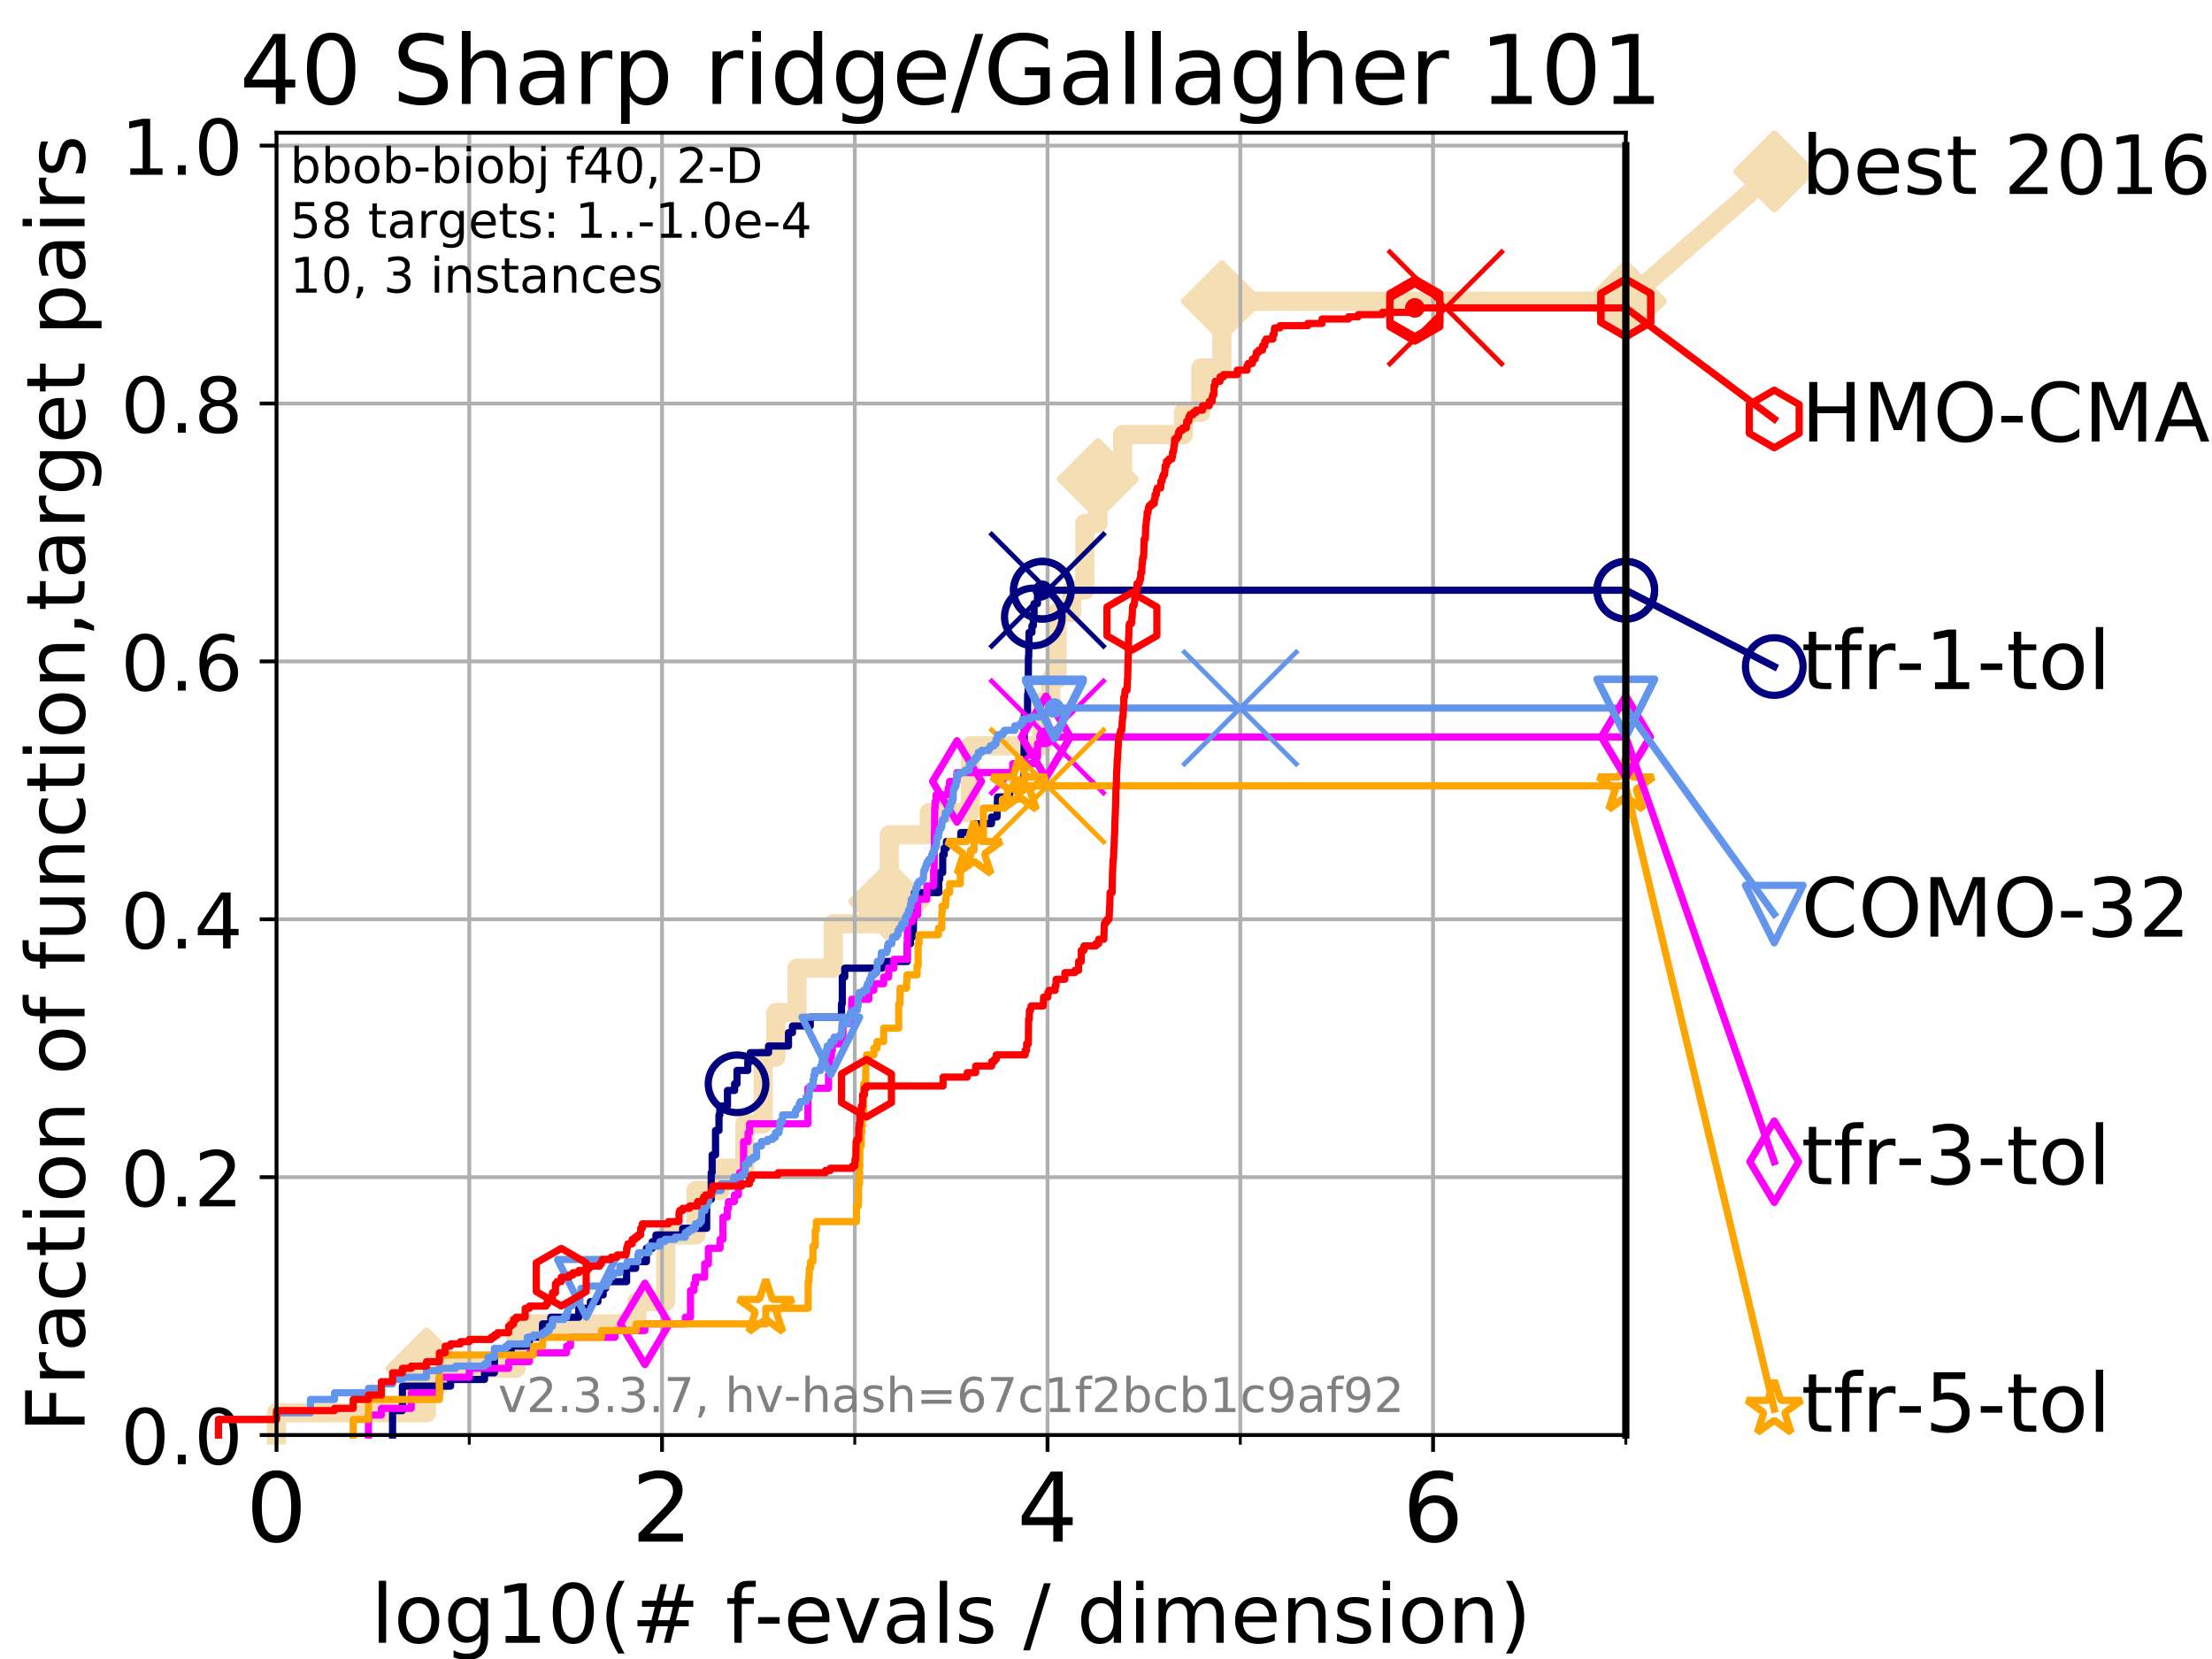 <?xml version="1.0" encoding="utf-8" standalone="no"?>
<!DOCTYPE svg PUBLIC "-//W3C//DTD SVG 1.1//EN"
  "http://www.w3.org/Graphics/SVG/1.1/DTD/svg11.dtd">
<!-- Created with matplotlib (https://matplotlib.org/) -->
<svg height="345.6pt" version="1.1" viewBox="0 0 460.8 345.6" width="460.8pt" xmlns="http://www.w3.org/2000/svg" xmlns:xlink="http://www.w3.org/1999/xlink">
 <defs>
  <style type="text/css">
*{stroke-linecap:butt;stroke-linejoin:round;}
  </style>
 </defs>
 <g id="figure_1">
  <g id="patch_1">
   <path d="M 0 345.6 
L 460.8 345.6 
L 460.8 0 
L 0 0 
z
" style="fill:#ffffff;"/>
  </g>
  <g id="axes_1">
   <g id="patch_2">
    <path d="M 57.6 298.944 
L 338.688 298.944 
L 338.688 27.648 
L 57.6 27.648 
z
" style="fill:#ffffff;"/>
   </g>
   <g id="line2d_1">
    <path d="M 57.6 298.944 
L 57.6 294.313 
L 88.847 294.313 
L 88.847 285.05 
L 107.515 285.05 
L 107.515 275.788 
L 132.66 275.788 
L 132.66 271.157 
L 138.678 271.157 
L 138.678 257.263 
L 144.982 257.263 
L 144.982 248.001 
L 149.999 248.001 
L 149.999 243.37 
L 155.168 243.37 
L 155.168 234.107 
L 158.994 234.107 
L 158.994 220.214 
L 161.623 220.214 
L 161.623 210.951 
L 166.031 210.951 
L 166.031 201.689 
L 173.576 201.689 
L 173.576 192.426 
L 184.34 192.426 
L 184.34 187.795 
L 185.253 187.795 
L 185.253 173.901 
L 193.558 173.901 
L 193.558 169.27 
L 202.144 169.27 
L 202.144 155.377 
L 217.045 155.377 
L 217.045 146.114 
L 218.899 146.114 
L 218.899 141.483 
L 220.218 141.483 
L 220.218 127.589 
L 223.256 127.589 
L 223.256 122.958 
L 225.98 122.958 
L 225.98 109.065 
L 228.717 109.065 
L 228.717 99.802 
L 233.863 99.802 
L 233.863 90.54 
L 246.544 90.54 
L 246.544 85.909 
L 250.153 85.909 
L 250.153 76.646 
L 254.536 76.646 
L 254.536 62.753 
L 338.688 62.753 
" style="fill:none;stroke:#f5deb3;stroke-linecap:square;stroke-width:4;"/>
   </g>
   <g id="line2d_2">
    <defs>
     <path d="M 0 7.778 
L 7.778 0 
L 0 -7.778 
L -7.778 0 
z
" id="m50f9b16fa5" style="stroke:#f5deb3;stroke-linejoin:miter;stroke-width:1.5;"/>
    </defs>
    <g>
     <use style="fill:#f5deb3;stroke:#f5deb3;stroke-linejoin:miter;stroke-width:1.5;" x="88.847" xlink:href="#m50f9b16fa5" y="285.05"/>
     <use style="fill:#f5deb3;stroke:#f5deb3;stroke-linejoin:miter;stroke-width:1.5;" x="185.253" xlink:href="#m50f9b16fa5" y="187.795"/>
     <use style="fill:#f5deb3;stroke:#f5deb3;stroke-linejoin:miter;stroke-width:1.5;" x="228.717" xlink:href="#m50f9b16fa5" y="99.802"/>
     <use style="fill:#f5deb3;stroke:#f5deb3;stroke-linejoin:miter;stroke-width:1.5;" x="254.536" xlink:href="#m50f9b16fa5" y="62.753"/>
     <use style="fill:#f5deb3;stroke:#f5deb3;stroke-linejoin:miter;stroke-width:1.5;" x="338.688" xlink:href="#m50f9b16fa5" y="62.753"/>
    </g>
   </g>
   <g id="line2d_3">
    <path style="fill:none;stroke:#f5deb3;stroke-linecap:square;stroke-width:4;"/>
    <g/>
   </g>
   <g id="line2d_4">
    <path d="M 338.688 62.753 
L 369.608 35.706 
" style="fill:none;stroke:#f5deb3;stroke-linecap:square;stroke-width:4;"/>
    <g>
     <use style="fill:#f5deb3;stroke:#f5deb3;stroke-linejoin:miter;stroke-width:1.5;" x="338.688" xlink:href="#m50f9b16fa5" y="62.753"/>
     <use style="fill:#f5deb3;stroke:#f5deb3;stroke-linejoin:miter;stroke-width:1.5;" x="369.608" xlink:href="#m50f9b16fa5" y="35.706"/>
    </g>
   </g>
   <g id="matplotlib.axis_1">
    <g id="xtick_1">
     <g id="line2d_5">
      <path clip-path="url(#pfaabd515dd)" d="M 57.6 298.944 
L 57.6 27.648 
" style="fill:none;stroke:#b0b0b0;stroke-linecap:square;stroke-width:0.8;"/>
     </g>
     <g id="line2d_6">
      <defs>
       <path d="M 0 0 
L 0 3.5 
" id="m2300a8dd3c" style="stroke:#000000;stroke-width:0.8;"/>
      </defs>
      <g>
       <use style="stroke:#000000;stroke-width:0.8;" x="57.6" xlink:href="#m2300a8dd3c" y="298.944"/>
      </g>
     </g>
     <g id="text_1">
      <!-- 0 -->
      <defs>
       <path d="M 31.781 66.406 
Q 24.172 66.406 20.328 58.906 
Q 16.5 51.422 16.5 36.375 
Q 16.5 21.391 20.328 13.891 
Q 24.172 6.391 31.781 6.391 
Q 39.453 6.391 43.281 13.891 
Q 47.125 21.391 47.125 36.375 
Q 47.125 51.422 43.281 58.906 
Q 39.453 66.406 31.781 66.406 
z
M 31.781 74.219 
Q 44.047 74.219 50.516 64.516 
Q 56.984 54.828 56.984 36.375 
Q 56.984 17.969 50.516 8.266 
Q 44.047 -1.422 31.781 -1.422 
Q 19.531 -1.422 13.062 8.266 
Q 6.594 17.969 6.594 36.375 
Q 6.594 54.828 13.062 64.516 
Q 19.531 74.219 31.781 74.219 
z
" id="DejaVuSans-48"/>
      </defs>
      <g transform="translate(51.237 321.141)scale(0.2 -0.2)">
       <use xlink:href="#DejaVuSans-48"/>
      </g>
     </g>
    </g>
    <g id="xtick_2">
     <g id="line2d_7">
      <path clip-path="url(#pfaabd515dd)" d="M 137.911 298.944 
L 137.911 27.648 
" style="fill:none;stroke:#b0b0b0;stroke-linecap:square;stroke-width:0.8;"/>
     </g>
     <g id="line2d_8">
      <g>
       <use style="stroke:#000000;stroke-width:0.8;" x="137.911" xlink:href="#m2300a8dd3c" y="298.944"/>
      </g>
     </g>
     <g id="text_2">
      <!-- 2 -->
      <defs>
       <path d="M 19.188 8.297 
L 53.609 8.297 
L 53.609 0 
L 7.328 0 
L 7.328 8.297 
Q 12.938 14.109 22.625 23.891 
Q 32.328 33.688 34.812 36.531 
Q 39.547 41.844 41.422 45.531 
Q 43.312 49.219 43.312 52.781 
Q 43.312 58.594 39.234 62.25 
Q 35.156 65.922 28.609 65.922 
Q 23.969 65.922 18.812 64.312 
Q 13.672 62.703 7.812 59.422 
L 7.812 69.391 
Q 13.766 71.781 18.938 73 
Q 24.125 74.219 28.422 74.219 
Q 39.75 74.219 46.484 68.547 
Q 53.219 62.891 53.219 53.422 
Q 53.219 48.922 51.531 44.891 
Q 49.859 40.875 45.406 35.406 
Q 44.188 33.984 37.641 27.219 
Q 31.109 20.453 19.188 8.297 
z
" id="DejaVuSans-50"/>
      </defs>
      <g transform="translate(131.548 321.141)scale(0.2 -0.2)">
       <use xlink:href="#DejaVuSans-50"/>
      </g>
     </g>
    </g>
    <g id="xtick_3">
     <g id="line2d_9">
      <path clip-path="url(#pfaabd515dd)" d="M 218.222 298.944 
L 218.222 27.648 
" style="fill:none;stroke:#b0b0b0;stroke-linecap:square;stroke-width:0.8;"/>
     </g>
     <g id="line2d_10">
      <g>
       <use style="stroke:#000000;stroke-width:0.8;" x="218.222" xlink:href="#m2300a8dd3c" y="298.944"/>
      </g>
     </g>
     <g id="text_3">
      <!-- 4 -->
      <defs>
       <path d="M 37.797 64.312 
L 12.891 25.391 
L 37.797 25.391 
z
M 35.203 72.906 
L 47.609 72.906 
L 47.609 25.391 
L 58.016 25.391 
L 58.016 17.188 
L 47.609 17.188 
L 47.609 0 
L 37.797 0 
L 37.797 17.188 
L 4.891 17.188 
L 4.891 26.703 
z
" id="DejaVuSans-52"/>
      </defs>
      <g transform="translate(211.859 321.141)scale(0.2 -0.2)">
       <use xlink:href="#DejaVuSans-52"/>
      </g>
     </g>
    </g>
    <g id="xtick_4">
     <g id="line2d_11">
      <path clip-path="url(#pfaabd515dd)" d="M 298.533 298.944 
L 298.533 27.648 
" style="fill:none;stroke:#b0b0b0;stroke-linecap:square;stroke-width:0.8;"/>
     </g>
     <g id="line2d_12">
      <g>
       <use style="stroke:#000000;stroke-width:0.8;" x="298.533" xlink:href="#m2300a8dd3c" y="298.944"/>
      </g>
     </g>
     <g id="text_4">
      <!-- 6 -->
      <defs>
       <path d="M 33.016 40.375 
Q 26.375 40.375 22.484 35.828 
Q 18.609 31.297 18.609 23.391 
Q 18.609 15.531 22.484 10.953 
Q 26.375 6.391 33.016 6.391 
Q 39.656 6.391 43.531 10.953 
Q 47.406 15.531 47.406 23.391 
Q 47.406 31.297 43.531 35.828 
Q 39.656 40.375 33.016 40.375 
z
M 52.594 71.297 
L 52.594 62.312 
Q 48.875 64.062 45.094 64.984 
Q 41.312 65.922 37.594 65.922 
Q 27.828 65.922 22.672 59.328 
Q 17.531 52.734 16.797 39.406 
Q 19.672 43.656 24.016 45.922 
Q 28.375 48.188 33.594 48.188 
Q 44.578 48.188 50.953 41.516 
Q 57.328 34.859 57.328 23.391 
Q 57.328 12.156 50.688 5.359 
Q 44.047 -1.422 33.016 -1.422 
Q 20.359 -1.422 13.672 8.266 
Q 6.984 17.969 6.984 36.375 
Q 6.984 53.656 15.188 63.938 
Q 23.391 74.219 37.203 74.219 
Q 40.922 74.219 44.703 73.484 
Q 48.484 72.75 52.594 71.297 
z
" id="DejaVuSans-54"/>
      </defs>
      <g transform="translate(292.17 321.141)scale(0.2 -0.2)">
       <use xlink:href="#DejaVuSans-54"/>
      </g>
     </g>
    </g>
    <g id="xtick_5">
     <g id="line2d_13">
      <path clip-path="url(#pfaabd515dd)" d="M 97.755 298.944 
L 97.755 27.648 
" style="fill:none;stroke:#b0b0b0;stroke-linecap:square;stroke-width:0.8;"/>
     </g>
     <g id="line2d_14">
      <defs>
       <path d="M 0 0 
L 0 2 
" id="m61af781860" style="stroke:#000000;stroke-width:0.6;"/>
      </defs>
      <g>
       <use style="stroke:#000000;stroke-width:0.6;" x="97.755" xlink:href="#m61af781860" y="298.944"/>
      </g>
     </g>
    </g>
    <g id="xtick_6">
     <g id="line2d_15">
      <path clip-path="url(#pfaabd515dd)" d="M 178.066 298.944 
L 178.066 27.648 
" style="fill:none;stroke:#b0b0b0;stroke-linecap:square;stroke-width:0.8;"/>
     </g>
     <g id="line2d_16">
      <g>
       <use style="stroke:#000000;stroke-width:0.6;" x="178.066" xlink:href="#m61af781860" y="298.944"/>
      </g>
     </g>
    </g>
    <g id="xtick_7">
     <g id="line2d_17">
      <path clip-path="url(#pfaabd515dd)" d="M 258.377 298.944 
L 258.377 27.648 
" style="fill:none;stroke:#b0b0b0;stroke-linecap:square;stroke-width:0.8;"/>
     </g>
     <g id="line2d_18">
      <g>
       <use style="stroke:#000000;stroke-width:0.6;" x="258.377" xlink:href="#m61af781860" y="298.944"/>
      </g>
     </g>
    </g>
    <g id="xtick_8">
     <g id="line2d_19">
      <path clip-path="url(#pfaabd515dd)" d="M 338.688 298.944 
L 338.688 27.648 
" style="fill:none;stroke:#b0b0b0;stroke-linecap:square;stroke-width:0.8;"/>
     </g>
     <g id="line2d_20">
      <g>
       <use style="stroke:#000000;stroke-width:0.6;" x="338.688" xlink:href="#m61af781860" y="298.944"/>
      </g>
     </g>
    </g>
    <g id="text_5">
     <!-- log10(# f-evals / dimension) -->
     <defs>
      <path d="M 9.422 75.984 
L 18.406 75.984 
L 18.406 0 
L 9.422 0 
z
" id="DejaVuSans-108"/>
      <path d="M 30.609 48.391 
Q 23.391 48.391 19.188 42.75 
Q 14.984 37.109 14.984 27.297 
Q 14.984 17.484 19.156 11.844 
Q 23.344 6.203 30.609 6.203 
Q 37.797 6.203 41.984 11.859 
Q 46.188 17.531 46.188 27.297 
Q 46.188 37.016 41.984 42.703 
Q 37.797 48.391 30.609 48.391 
z
M 30.609 56 
Q 42.328 56 49.016 48.375 
Q 55.719 40.766 55.719 27.297 
Q 55.719 13.875 49.016 6.219 
Q 42.328 -1.422 30.609 -1.422 
Q 18.844 -1.422 12.172 6.219 
Q 5.516 13.875 5.516 27.297 
Q 5.516 40.766 12.172 48.375 
Q 18.844 56 30.609 56 
z
" id="DejaVuSans-111"/>
      <path d="M 45.406 27.984 
Q 45.406 37.75 41.375 43.109 
Q 37.359 48.484 30.078 48.484 
Q 22.859 48.484 18.828 43.109 
Q 14.797 37.75 14.797 27.984 
Q 14.797 18.266 18.828 12.891 
Q 22.859 7.516 30.078 7.516 
Q 37.359 7.516 41.375 12.891 
Q 45.406 18.266 45.406 27.984 
z
M 54.391 6.781 
Q 54.391 -7.172 48.188 -13.984 
Q 42 -20.797 29.203 -20.797 
Q 24.469 -20.797 20.266 -20.094 
Q 16.062 -19.391 12.109 -17.922 
L 12.109 -9.188 
Q 16.062 -11.328 19.922 -12.344 
Q 23.781 -13.375 27.781 -13.375 
Q 36.625 -13.375 41.016 -8.766 
Q 45.406 -4.156 45.406 5.172 
L 45.406 9.625 
Q 42.625 4.781 38.281 2.391 
Q 33.938 0 27.875 0 
Q 17.828 0 11.672 7.656 
Q 5.516 15.328 5.516 27.984 
Q 5.516 40.672 11.672 48.328 
Q 17.828 56 27.875 56 
Q 33.938 56 38.281 53.609 
Q 42.625 51.219 45.406 46.391 
L 45.406 54.688 
L 54.391 54.688 
z
" id="DejaVuSans-103"/>
      <path d="M 12.406 8.297 
L 28.516 8.297 
L 28.516 63.922 
L 10.984 60.406 
L 10.984 69.391 
L 28.422 72.906 
L 38.281 72.906 
L 38.281 8.297 
L 54.391 8.297 
L 54.391 0 
L 12.406 0 
z
" id="DejaVuSans-49"/>
      <path d="M 31 75.875 
Q 24.469 64.656 21.281 53.656 
Q 18.109 42.672 18.109 31.391 
Q 18.109 20.125 21.312 9.062 
Q 24.516 -2 31 -13.188 
L 23.188 -13.188 
Q 15.875 -1.703 12.234 9.375 
Q 8.594 20.453 8.594 31.391 
Q 8.594 42.281 12.203 53.312 
Q 15.828 64.359 23.188 75.875 
z
" id="DejaVuSans-40"/>
      <path d="M 51.125 44 
L 36.922 44 
L 32.812 27.688 
L 47.125 27.688 
z
M 43.797 71.781 
L 38.719 51.516 
L 52.984 51.516 
L 58.109 71.781 
L 65.922 71.781 
L 60.891 51.516 
L 76.125 51.516 
L 76.125 44 
L 58.984 44 
L 54.984 27.688 
L 70.516 27.688 
L 70.516 20.219 
L 53.078 20.219 
L 48 0 
L 40.188 0 
L 45.219 20.219 
L 30.906 20.219 
L 25.875 0 
L 18.016 0 
L 23.094 20.219 
L 7.719 20.219 
L 7.719 27.688 
L 24.906 27.688 
L 29 44 
L 13.281 44 
L 13.281 51.516 
L 30.906 51.516 
L 35.891 71.781 
z
" id="DejaVuSans-35"/>
      <path id="DejaVuSans-32"/>
      <path d="M 37.109 75.984 
L 37.109 68.5 
L 28.516 68.5 
Q 23.688 68.5 21.797 66.547 
Q 19.922 64.594 19.922 59.516 
L 19.922 54.688 
L 34.719 54.688 
L 34.719 47.703 
L 19.922 47.703 
L 19.922 0 
L 10.891 0 
L 10.891 47.703 
L 2.297 47.703 
L 2.297 54.688 
L 10.891 54.688 
L 10.891 58.5 
Q 10.891 67.625 15.141 71.797 
Q 19.391 75.984 28.609 75.984 
z
" id="DejaVuSans-102"/>
      <path d="M 4.891 31.391 
L 31.203 31.391 
L 31.203 23.391 
L 4.891 23.391 
z
" id="DejaVuSans-45"/>
      <path d="M 56.203 29.594 
L 56.203 25.203 
L 14.891 25.203 
Q 15.484 15.922 20.484 11.062 
Q 25.484 6.203 34.422 6.203 
Q 39.594 6.203 44.453 7.469 
Q 49.312 8.734 54.109 11.281 
L 54.109 2.781 
Q 49.266 0.734 44.188 -0.344 
Q 39.109 -1.422 33.891 -1.422 
Q 20.797 -1.422 13.156 6.188 
Q 5.516 13.812 5.516 26.812 
Q 5.516 40.234 12.766 48.109 
Q 20.016 56 32.328 56 
Q 43.359 56 49.781 48.891 
Q 56.203 41.797 56.203 29.594 
z
M 47.219 32.234 
Q 47.125 39.594 43.094 43.984 
Q 39.062 48.391 32.422 48.391 
Q 24.906 48.391 20.391 44.141 
Q 15.875 39.891 15.188 32.172 
z
" id="DejaVuSans-101"/>
      <path d="M 2.984 54.688 
L 12.5 54.688 
L 29.594 8.797 
L 46.688 54.688 
L 56.203 54.688 
L 35.688 0 
L 23.484 0 
z
" id="DejaVuSans-118"/>
      <path d="M 34.281 27.484 
Q 23.391 27.484 19.188 25 
Q 14.984 22.516 14.984 16.5 
Q 14.984 11.719 18.141 8.906 
Q 21.297 6.109 26.703 6.109 
Q 34.188 6.109 38.703 11.406 
Q 43.219 16.703 43.219 25.484 
L 43.219 27.484 
z
M 52.203 31.203 
L 52.203 0 
L 43.219 0 
L 43.219 8.297 
Q 40.141 3.328 35.547 0.953 
Q 30.953 -1.422 24.312 -1.422 
Q 15.922 -1.422 10.953 3.297 
Q 6 8.016 6 15.922 
Q 6 25.141 12.172 29.828 
Q 18.359 34.516 30.609 34.516 
L 43.219 34.516 
L 43.219 35.406 
Q 43.219 41.609 39.141 45 
Q 35.062 48.391 27.688 48.391 
Q 23 48.391 18.547 47.266 
Q 14.109 46.141 10.016 43.891 
L 10.016 52.203 
Q 14.938 54.109 19.578 55.047 
Q 24.219 56 28.609 56 
Q 40.484 56 46.344 49.844 
Q 52.203 43.703 52.203 31.203 
z
" id="DejaVuSans-97"/>
      <path d="M 44.281 53.078 
L 44.281 44.578 
Q 40.484 46.531 36.375 47.5 
Q 32.281 48.484 27.875 48.484 
Q 21.188 48.484 17.844 46.438 
Q 14.5 44.391 14.5 40.281 
Q 14.5 37.156 16.891 35.375 
Q 19.281 33.594 26.516 31.984 
L 29.594 31.297 
Q 39.156 29.25 43.188 25.516 
Q 47.219 21.781 47.219 15.094 
Q 47.219 7.469 41.188 3.016 
Q 35.156 -1.422 24.609 -1.422 
Q 20.219 -1.422 15.453 -0.562 
Q 10.688 0.297 5.422 2 
L 5.422 11.281 
Q 10.406 8.688 15.234 7.391 
Q 20.062 6.109 24.812 6.109 
Q 31.156 6.109 34.562 8.281 
Q 37.984 10.453 37.984 14.406 
Q 37.984 18.062 35.516 20.016 
Q 33.062 21.969 24.703 23.781 
L 21.578 24.516 
Q 13.234 26.266 9.516 29.906 
Q 5.812 33.547 5.812 39.891 
Q 5.812 47.609 11.281 51.797 
Q 16.75 56 26.812 56 
Q 31.781 56 36.172 55.266 
Q 40.578 54.547 44.281 53.078 
z
" id="DejaVuSans-115"/>
      <path d="M 25.391 72.906 
L 33.688 72.906 
L 8.297 -9.281 
L 0 -9.281 
z
" id="DejaVuSans-47"/>
      <path d="M 45.406 46.391 
L 45.406 75.984 
L 54.391 75.984 
L 54.391 0 
L 45.406 0 
L 45.406 8.203 
Q 42.578 3.328 38.25 0.953 
Q 33.938 -1.422 27.875 -1.422 
Q 17.969 -1.422 11.734 6.484 
Q 5.516 14.406 5.516 27.297 
Q 5.516 40.188 11.734 48.094 
Q 17.969 56 27.875 56 
Q 33.938 56 38.25 53.625 
Q 42.578 51.266 45.406 46.391 
z
M 14.797 27.297 
Q 14.797 17.391 18.875 11.75 
Q 22.953 6.109 30.078 6.109 
Q 37.203 6.109 41.297 11.75 
Q 45.406 17.391 45.406 27.297 
Q 45.406 37.203 41.297 42.844 
Q 37.203 48.484 30.078 48.484 
Q 22.953 48.484 18.875 42.844 
Q 14.797 37.203 14.797 27.297 
z
" id="DejaVuSans-100"/>
      <path d="M 9.422 54.688 
L 18.406 54.688 
L 18.406 0 
L 9.422 0 
z
M 9.422 75.984 
L 18.406 75.984 
L 18.406 64.594 
L 9.422 64.594 
z
" id="DejaVuSans-105"/>
      <path d="M 52 44.188 
Q 55.375 50.25 60.062 53.125 
Q 64.75 56 71.094 56 
Q 79.641 56 84.281 50.016 
Q 88.922 44.047 88.922 33.016 
L 88.922 0 
L 79.891 0 
L 79.891 32.719 
Q 79.891 40.578 77.094 44.375 
Q 74.312 48.188 68.609 48.188 
Q 61.625 48.188 57.562 43.547 
Q 53.516 38.922 53.516 30.906 
L 53.516 0 
L 44.484 0 
L 44.484 32.719 
Q 44.484 40.625 41.703 44.406 
Q 38.922 48.188 33.109 48.188 
Q 26.219 48.188 22.156 43.531 
Q 18.109 38.875 18.109 30.906 
L 18.109 0 
L 9.078 0 
L 9.078 54.688 
L 18.109 54.688 
L 18.109 46.188 
Q 21.188 51.219 25.484 53.609 
Q 29.781 56 35.688 56 
Q 41.656 56 45.828 52.969 
Q 50 49.953 52 44.188 
z
" id="DejaVuSans-109"/>
      <path d="M 54.891 33.016 
L 54.891 0 
L 45.906 0 
L 45.906 32.719 
Q 45.906 40.484 42.875 44.328 
Q 39.844 48.188 33.797 48.188 
Q 26.516 48.188 22.312 43.547 
Q 18.109 38.922 18.109 30.906 
L 18.109 0 
L 9.078 0 
L 9.078 54.688 
L 18.109 54.688 
L 18.109 46.188 
Q 21.344 51.125 25.703 53.562 
Q 30.078 56 35.797 56 
Q 45.219 56 50.047 50.172 
Q 54.891 44.344 54.891 33.016 
z
" id="DejaVuSans-110"/>
      <path d="M 8.016 75.875 
L 15.828 75.875 
Q 23.141 64.359 26.781 53.312 
Q 30.422 42.281 30.422 31.391 
Q 30.422 20.453 26.781 9.375 
Q 23.141 -1.703 15.828 -13.188 
L 8.016 -13.188 
Q 14.5 -2 17.703 9.062 
Q 20.906 20.125 20.906 31.391 
Q 20.906 42.672 17.703 53.656 
Q 14.5 64.656 8.016 75.875 
z
" id="DejaVuSans-41"/>
     </defs>
     <g transform="translate(77.303 342.218)scale(0.17 -0.17)">
      <use xlink:href="#DejaVuSans-108"/>
      <use x="27.783" xlink:href="#DejaVuSans-111"/>
      <use x="88.965" xlink:href="#DejaVuSans-103"/>
      <use x="152.441" xlink:href="#DejaVuSans-49"/>
      <use x="216.064" xlink:href="#DejaVuSans-48"/>
      <use x="279.688" xlink:href="#DejaVuSans-40"/>
      <use x="318.701" xlink:href="#DejaVuSans-35"/>
      <use x="402.49" xlink:href="#DejaVuSans-32"/>
      <use x="434.277" xlink:href="#DejaVuSans-102"/>
      <use x="469.404" xlink:href="#DejaVuSans-45"/>
      <use x="505.488" xlink:href="#DejaVuSans-101"/>
      <use x="567.012" xlink:href="#DejaVuSans-118"/>
      <use x="626.191" xlink:href="#DejaVuSans-97"/>
      <use x="687.471" xlink:href="#DejaVuSans-108"/>
      <use x="715.254" xlink:href="#DejaVuSans-115"/>
      <use x="767.354" xlink:href="#DejaVuSans-32"/>
      <use x="799.141" xlink:href="#DejaVuSans-47"/>
      <use x="832.832" xlink:href="#DejaVuSans-32"/>
      <use x="864.619" xlink:href="#DejaVuSans-100"/>
      <use x="928.096" xlink:href="#DejaVuSans-105"/>
      <use x="955.879" xlink:href="#DejaVuSans-109"/>
      <use x="1053.291" xlink:href="#DejaVuSans-101"/>
      <use x="1114.814" xlink:href="#DejaVuSans-110"/>
      <use x="1178.193" xlink:href="#DejaVuSans-115"/>
      <use x="1230.293" xlink:href="#DejaVuSans-105"/>
      <use x="1258.076" xlink:href="#DejaVuSans-111"/>
      <use x="1319.258" xlink:href="#DejaVuSans-110"/>
      <use x="1382.637" xlink:href="#DejaVuSans-41"/>
     </g>
    </g>
   </g>
   <g id="matplotlib.axis_2">
    <g id="ytick_1">
     <g id="line2d_21">
      <path clip-path="url(#pfaabd515dd)" d="M 57.6 298.944 
L 338.688 298.944 
" style="fill:none;stroke:#b0b0b0;stroke-linecap:square;stroke-width:0.8;"/>
     </g>
     <g id="line2d_22">
      <defs>
       <path d="M 0 0 
L -3.5 0 
" id="m59da3819ac" style="stroke:#000000;stroke-width:0.8;"/>
      </defs>
      <g>
       <use style="stroke:#000000;stroke-width:0.8;" x="57.6" xlink:href="#m59da3819ac" y="298.944"/>
      </g>
     </g>
     <g id="text_6">
      <!-- 0.0 -->
      <defs>
       <path d="M 10.688 12.406 
L 21 12.406 
L 21 0 
L 10.688 0 
z
" id="DejaVuSans-46"/>
      </defs>
      <g transform="translate(25.155 305.023)scale(0.16 -0.16)">
       <use xlink:href="#DejaVuSans-48"/>
       <use x="63.623" xlink:href="#DejaVuSans-46"/>
       <use x="95.41" xlink:href="#DejaVuSans-48"/>
      </g>
     </g>
    </g>
    <g id="ytick_2">
     <g id="line2d_23">
      <path clip-path="url(#pfaabd515dd)" d="M 57.6 245.222 
L 338.688 245.222 
" style="fill:none;stroke:#b0b0b0;stroke-linecap:square;stroke-width:0.8;"/>
     </g>
     <g id="line2d_24">
      <g>
       <use style="stroke:#000000;stroke-width:0.8;" x="57.6" xlink:href="#m59da3819ac" y="245.222"/>
      </g>
     </g>
     <g id="text_7">
      <!-- 0.2 -->
      <g transform="translate(25.155 251.301)scale(0.16 -0.16)">
       <use xlink:href="#DejaVuSans-48"/>
       <use x="63.623" xlink:href="#DejaVuSans-46"/>
       <use x="95.41" xlink:href="#DejaVuSans-50"/>
      </g>
     </g>
    </g>
    <g id="ytick_3">
     <g id="line2d_25">
      <path clip-path="url(#pfaabd515dd)" d="M 57.6 191.5 
L 338.688 191.5 
" style="fill:none;stroke:#b0b0b0;stroke-linecap:square;stroke-width:0.8;"/>
     </g>
     <g id="line2d_26">
      <g>
       <use style="stroke:#000000;stroke-width:0.8;" x="57.6" xlink:href="#m59da3819ac" y="191.5"/>
      </g>
     </g>
     <g id="text_8">
      <!-- 0.4 -->
      <g transform="translate(25.155 197.579)scale(0.16 -0.16)">
       <use xlink:href="#DejaVuSans-48"/>
       <use x="63.623" xlink:href="#DejaVuSans-46"/>
       <use x="95.41" xlink:href="#DejaVuSans-52"/>
      </g>
     </g>
    </g>
    <g id="ytick_4">
     <g id="line2d_27">
      <path clip-path="url(#pfaabd515dd)" d="M 57.6 137.778 
L 338.688 137.778 
" style="fill:none;stroke:#b0b0b0;stroke-linecap:square;stroke-width:0.8;"/>
     </g>
     <g id="line2d_28">
      <g>
       <use style="stroke:#000000;stroke-width:0.8;" x="57.6" xlink:href="#m59da3819ac" y="137.778"/>
      </g>
     </g>
     <g id="text_9">
      <!-- 0.6 -->
      <g transform="translate(25.155 143.857)scale(0.16 -0.16)">
       <use xlink:href="#DejaVuSans-48"/>
       <use x="63.623" xlink:href="#DejaVuSans-46"/>
       <use x="95.41" xlink:href="#DejaVuSans-54"/>
      </g>
     </g>
    </g>
    <g id="ytick_5">
     <g id="line2d_29">
      <path clip-path="url(#pfaabd515dd)" d="M 57.6 84.056 
L 338.688 84.056 
" style="fill:none;stroke:#b0b0b0;stroke-linecap:square;stroke-width:0.8;"/>
     </g>
     <g id="line2d_30">
      <g>
       <use style="stroke:#000000;stroke-width:0.8;" x="57.6" xlink:href="#m59da3819ac" y="84.056"/>
      </g>
     </g>
     <g id="text_10">
      <!-- 0.8 -->
      <defs>
       <path d="M 31.781 34.625 
Q 24.75 34.625 20.719 30.859 
Q 16.703 27.094 16.703 20.516 
Q 16.703 13.922 20.719 10.156 
Q 24.75 6.391 31.781 6.391 
Q 38.812 6.391 42.859 10.172 
Q 46.922 13.969 46.922 20.516 
Q 46.922 27.094 42.891 30.859 
Q 38.875 34.625 31.781 34.625 
z
M 21.922 38.812 
Q 15.578 40.375 12.031 44.719 
Q 8.5 49.078 8.5 55.328 
Q 8.5 64.062 14.719 69.141 
Q 20.953 74.219 31.781 74.219 
Q 42.672 74.219 48.875 69.141 
Q 55.078 64.062 55.078 55.328 
Q 55.078 49.078 51.531 44.719 
Q 48 40.375 41.703 38.812 
Q 48.828 37.156 52.797 32.312 
Q 56.781 27.484 56.781 20.516 
Q 56.781 9.906 50.312 4.234 
Q 43.844 -1.422 31.781 -1.422 
Q 19.734 -1.422 13.25 4.234 
Q 6.781 9.906 6.781 20.516 
Q 6.781 27.484 10.781 32.312 
Q 14.797 37.156 21.922 38.812 
z
M 18.312 54.391 
Q 18.312 48.734 21.844 45.562 
Q 25.391 42.391 31.781 42.391 
Q 38.141 42.391 41.719 45.562 
Q 45.312 48.734 45.312 54.391 
Q 45.312 60.062 41.719 63.234 
Q 38.141 66.406 31.781 66.406 
Q 25.391 66.406 21.844 63.234 
Q 18.312 60.062 18.312 54.391 
z
" id="DejaVuSans-56"/>
      </defs>
      <g transform="translate(25.155 90.135)scale(0.16 -0.16)">
       <use xlink:href="#DejaVuSans-48"/>
       <use x="63.623" xlink:href="#DejaVuSans-46"/>
       <use x="95.41" xlink:href="#DejaVuSans-56"/>
      </g>
     </g>
    </g>
    <g id="ytick_6">
     <g id="line2d_31">
      <path clip-path="url(#pfaabd515dd)" d="M 57.6 30.334 
L 338.688 30.334 
" style="fill:none;stroke:#b0b0b0;stroke-linecap:square;stroke-width:0.8;"/>
     </g>
     <g id="line2d_32">
      <g>
       <use style="stroke:#000000;stroke-width:0.8;" x="57.6" xlink:href="#m59da3819ac" y="30.334"/>
      </g>
     </g>
     <g id="text_11">
      <!-- 1.0 -->
      <g transform="translate(25.155 36.413)scale(0.16 -0.16)">
       <use xlink:href="#DejaVuSans-49"/>
       <use x="63.623" xlink:href="#DejaVuSans-46"/>
       <use x="95.41" xlink:href="#DejaVuSans-48"/>
      </g>
     </g>
    </g>
    <g id="text_12">
     <!-- Fraction of function,target pairs -->
     <defs>
      <path d="M 9.812 72.906 
L 51.703 72.906 
L 51.703 64.594 
L 19.672 64.594 
L 19.672 43.109 
L 48.578 43.109 
L 48.578 34.812 
L 19.672 34.812 
L 19.672 0 
L 9.812 0 
z
" id="DejaVuSans-70"/>
      <path d="M 41.109 46.297 
Q 39.594 47.172 37.812 47.578 
Q 36.031 48 33.891 48 
Q 26.266 48 22.188 43.047 
Q 18.109 38.094 18.109 28.812 
L 18.109 0 
L 9.078 0 
L 9.078 54.688 
L 18.109 54.688 
L 18.109 46.188 
Q 20.953 51.172 25.484 53.578 
Q 30.031 56 36.531 56 
Q 37.453 56 38.578 55.875 
Q 39.703 55.766 41.062 55.516 
z
" id="DejaVuSans-114"/>
      <path d="M 48.781 52.594 
L 48.781 44.188 
Q 44.969 46.297 41.141 47.344 
Q 37.312 48.391 33.406 48.391 
Q 24.656 48.391 19.812 42.844 
Q 14.984 37.312 14.984 27.297 
Q 14.984 17.281 19.812 11.734 
Q 24.656 6.203 33.406 6.203 
Q 37.312 6.203 41.141 7.25 
Q 44.969 8.297 48.781 10.406 
L 48.781 2.094 
Q 45.016 0.344 40.984 -0.531 
Q 36.969 -1.422 32.422 -1.422 
Q 20.062 -1.422 12.781 6.344 
Q 5.516 14.109 5.516 27.297 
Q 5.516 40.672 12.859 48.328 
Q 20.219 56 33.016 56 
Q 37.156 56 41.109 55.141 
Q 45.062 54.297 48.781 52.594 
z
" id="DejaVuSans-99"/>
      <path d="M 18.312 70.219 
L 18.312 54.688 
L 36.812 54.688 
L 36.812 47.703 
L 18.312 47.703 
L 18.312 18.016 
Q 18.312 11.328 20.141 9.422 
Q 21.969 7.516 27.594 7.516 
L 36.812 7.516 
L 36.812 0 
L 27.594 0 
Q 17.188 0 13.234 3.875 
Q 9.281 7.766 9.281 18.016 
L 9.281 47.703 
L 2.688 47.703 
L 2.688 54.688 
L 9.281 54.688 
L 9.281 70.219 
z
" id="DejaVuSans-116"/>
      <path d="M 8.5 21.578 
L 8.5 54.688 
L 17.484 54.688 
L 17.484 21.922 
Q 17.484 14.156 20.5 10.266 
Q 23.531 6.391 29.594 6.391 
Q 36.859 6.391 41.078 11.031 
Q 45.312 15.672 45.312 23.688 
L 45.312 54.688 
L 54.297 54.688 
L 54.297 0 
L 45.312 0 
L 45.312 8.406 
Q 42.047 3.422 37.719 1 
Q 33.406 -1.422 27.688 -1.422 
Q 18.266 -1.422 13.375 4.438 
Q 8.5 10.297 8.5 21.578 
z
M 31.109 56 
z
" id="DejaVuSans-117"/>
      <path d="M 11.719 12.406 
L 22.016 12.406 
L 22.016 4 
L 14.016 -11.625 
L 7.719 -11.625 
L 11.719 4 
z
" id="DejaVuSans-44"/>
      <path d="M 18.109 8.203 
L 18.109 -20.797 
L 9.078 -20.797 
L 9.078 54.688 
L 18.109 54.688 
L 18.109 46.391 
Q 20.953 51.266 25.266 53.625 
Q 29.594 56 35.594 56 
Q 45.562 56 51.781 48.094 
Q 58.016 40.188 58.016 27.297 
Q 58.016 14.406 51.781 6.484 
Q 45.562 -1.422 35.594 -1.422 
Q 29.594 -1.422 25.266 0.953 
Q 20.953 3.328 18.109 8.203 
z
M 48.688 27.297 
Q 48.688 37.203 44.609 42.844 
Q 40.531 48.484 33.406 48.484 
Q 26.266 48.484 22.188 42.844 
Q 18.109 37.203 18.109 27.297 
Q 18.109 17.391 22.188 11.75 
Q 26.266 6.109 33.406 6.109 
Q 40.531 6.109 44.609 11.75 
Q 48.688 17.391 48.688 27.297 
z
" id="DejaVuSans-112"/>
     </defs>
     <g transform="translate(17.62 298.435)rotate(-90)scale(0.17 -0.17)">
      <use xlink:href="#DejaVuSans-70"/>
      <use x="57.41" xlink:href="#DejaVuSans-114"/>
      <use x="98.523" xlink:href="#DejaVuSans-97"/>
      <use x="159.803" xlink:href="#DejaVuSans-99"/>
      <use x="214.783" xlink:href="#DejaVuSans-116"/>
      <use x="253.992" xlink:href="#DejaVuSans-105"/>
      <use x="281.775" xlink:href="#DejaVuSans-111"/>
      <use x="342.957" xlink:href="#DejaVuSans-110"/>
      <use x="406.336" xlink:href="#DejaVuSans-32"/>
      <use x="438.123" xlink:href="#DejaVuSans-111"/>
      <use x="499.305" xlink:href="#DejaVuSans-102"/>
      <use x="534.51" xlink:href="#DejaVuSans-32"/>
      <use x="566.297" xlink:href="#DejaVuSans-102"/>
      <use x="601.502" xlink:href="#DejaVuSans-117"/>
      <use x="664.881" xlink:href="#DejaVuSans-110"/>
      <use x="728.26" xlink:href="#DejaVuSans-99"/>
      <use x="783.24" xlink:href="#DejaVuSans-116"/>
      <use x="822.449" xlink:href="#DejaVuSans-105"/>
      <use x="850.232" xlink:href="#DejaVuSans-111"/>
      <use x="911.414" xlink:href="#DejaVuSans-110"/>
      <use x="974.793" xlink:href="#DejaVuSans-44"/>
      <use x="1006.58" xlink:href="#DejaVuSans-116"/>
      <use x="1045.789" xlink:href="#DejaVuSans-97"/>
      <use x="1107.068" xlink:href="#DejaVuSans-114"/>
      <use x="1148.166" xlink:href="#DejaVuSans-103"/>
      <use x="1211.643" xlink:href="#DejaVuSans-101"/>
      <use x="1273.166" xlink:href="#DejaVuSans-116"/>
      <use x="1312.375" xlink:href="#DejaVuSans-32"/>
      <use x="1344.162" xlink:href="#DejaVuSans-112"/>
      <use x="1407.639" xlink:href="#DejaVuSans-97"/>
      <use x="1468.918" xlink:href="#DejaVuSans-105"/>
      <use x="1496.701" xlink:href="#DejaVuSans-114"/>
      <use x="1537.814" xlink:href="#DejaVuSans-115"/>
     </g>
    </g>
   </g>
   <g id="line2d_33">
    <defs>
     <path d="M 0 1.5 
C 0.398 1.5 0.779 1.342 1.061 1.061 
C 1.342 0.779 1.5 0.398 1.5 0 
C 1.5 -0.398 1.342 -0.779 1.061 -1.061 
C 0.779 -1.342 0.398 -1.5 0 -1.5 
C -0.398 -1.5 -0.779 -1.342 -1.061 -1.061 
C -1.342 -0.779 -1.5 -0.398 -1.5 0 
C -1.5 0.398 -1.342 0.779 -1.061 1.061 
C -0.779 1.342 -0.398 1.5 0 1.5 
z
" id="mcef05401cd" style="stroke:#f5deb3;"/>
    </defs>
    <g>
     <use style="fill:#f5deb3;stroke:#f5deb3;" x="254.536" xlink:href="#mcef05401cd" y="62.753"/>
     <use style="fill:#f5deb3;stroke:#f5deb3;" x="254.536" xlink:href="#mcef05401cd" y="62.753"/>
    </g>
   </g>
   <g id="line2d_34">
    <defs>
     <path d="M 0 1.5 
C 0.398 1.5 0.779 1.342 1.061 1.061 
C 1.342 0.779 1.5 0.398 1.5 0 
C 1.5 -0.398 1.342 -0.779 1.061 -1.061 
C 0.779 -1.342 0.398 -1.5 0 -1.5 
C -0.398 -1.5 -0.779 -1.342 -1.061 -1.061 
C -1.342 -0.779 -1.5 -0.398 -1.5 0 
C -1.5 0.398 -1.342 0.779 -1.061 1.061 
C -0.779 1.342 -0.398 1.5 0 1.5 
z
" id="m5da79a9408" style="stroke:#000080;"/>
    </defs>
    <g>
     <use style="fill:#000080;stroke:#000080;" x="217.145" xlink:href="#m5da79a9408" y="122.958"/>
     <use style="fill:#000080;stroke:#000080;" x="217.145" xlink:href="#m5da79a9408" y="122.958"/>
    </g>
   </g>
   <g id="line2d_35">
    <path d="M 81.776 298.944 
L 81.776 293.85 
L 83.83 293.85 
L 83.83 288.755 
L 93.864 288.755 
L 93.864 287.366 
L 100.935 287.366 
L 100.935 285.977 
L 102.989 285.977 
L 102.989 281.809 
L 106.489 281.809 
L 106.489 280.419 
L 110.274 280.419 
L 110.274 278.567 
L 113.023 278.567 
L 113.023 275.788 
L 114.751 275.788 
L 114.751 274.399 
L 120.572 274.399 
L 120.572 272.546 
L 122.989 272.546 
L 122.989 271.157 
L 124.557 271.157 
L 124.557 269.767 
L 125.648 269.767 
L 125.648 268.378 
L 126.168 268.378 
L 126.168 266.989 
L 130.532 266.989 
L 130.532 264.21 
L 132.423 264.21 
L 132.423 262.821 
L 134.661 262.821 
L 134.661 260.042 
L 135.879 260.042 
L 135.879 258.653 
L 136.645 258.653 
L 136.645 257.263 
L 142.216 257.263 
L 142.216 255.874 
L 147.216 255.874 
L 147.216 249.853 
L 148.161 249.853 
L 148.161 244.296 
L 148.354 244.296 
L 148.354 240.591 
L 149.058 240.591 
L 149.058 235.496 
L 149.779 235.496 
L 149.779 232.255 
L 149.955 232.255 
L 149.955 230.402 
L 151.542 230.402 
L 151.542 227.16 
L 153.032 227.16 
L 153.032 225.771 
L 153.538 225.771 
L 153.538 222.992 
L 155.773 222.992 
L 155.773 221.14 
L 156.297 221.14 
L 156.297 219.287 
L 160.103 219.287 
L 160.103 217.898 
L 164.257 217.898 
L 164.257 215.119 
L 165.084 215.119 
L 165.084 213.73 
L 168.791 213.73 
L 168.791 211.877 
L 175.294 211.877 
L 175.294 209.099 
L 175.466 209.099 
L 175.466 203.541 
L 175.975 203.541 
L 175.975 201.689 
L 183.746 201.689 
L 183.746 200.299 
L 188.987 200.299 
L 188.987 196.594 
L 189.668 196.594 
L 189.668 195.205 
L 190.08 195.205 
L 190.08 193.816 
L 190.259 193.816 
L 190.336 189.184 
L 190.397 189.184 
L 190.397 187.795 
L 190.508 187.795 
L 190.508 185.943 
L 195.552 185.943 
L 195.552 183.164 
L 195.762 183.164 
L 195.762 181.775 
L 196.38 181.775 
L 196.38 178.07 
L 196.688 178.07 
L 196.688 176.68 
L 197.147 176.68 
L 197.147 175.291 
L 200.158 175.291 
L 200.158 173.438 
L 203.32 173.438 
L 203.32 171.586 
L 206.549 171.586 
L 206.549 170.196 
L 207.702 170.196 
L 207.804 166.028 
L 210.312 166.028 
L 210.312 164.639 
L 212.769 164.639 
L 212.769 163.25 
L 213.282 163.25 
L 213.392 148.893 
L 214.05 148.893 
L 214.072 144.725 
L 214.18 144.725 
L 214.243 136.852 
L 214.302 136.852 
L 214.365 131.757 
L 214.974 131.757 
L 214.974 130.368 
L 215.258 130.368 
L 215.258 128.516 
L 215.415 128.516 
L 215.415 125.737 
L 216.121 125.737 
L 216.121 124.348 
L 217.145 124.348 
L 217.145 122.958 
L 338.688 122.958 
L 338.688 122.958 
" style="fill:none;stroke:#000080;stroke-linecap:square;stroke-width:1.5;"/>
   </g>
   <g id="line2d_36">
    <defs>
     <path d="M 0 6 
C 1.591 6 3.117 5.368 4.243 4.243 
C 5.368 3.117 6 1.591 6 0 
C 6 -1.591 5.368 -3.117 4.243 -4.243 
C 3.117 -5.368 1.591 -6 0 -6 
C -1.591 -6 -3.117 -5.368 -4.243 -4.243 
C -5.368 -3.117 -6 -1.591 -6 0 
C -6 1.591 -5.368 3.117 -4.243 4.243 
C -3.117 5.368 -1.591 6 0 6 
z
" id="m9d76905c8e" style="stroke:#000080;stroke-width:1.5;"/>
    </defs>
    <g>
     <use style="fill-opacity:0;stroke:#000080;stroke-width:1.5;" x="153.538" xlink:href="#m9d76905c8e" y="225.771"/>
     <use style="fill-opacity:0;stroke:#000080;stroke-width:1.5;" x="215.258" xlink:href="#m9d76905c8e" y="128.516"/>
     <use style="fill-opacity:0;stroke:#000080;stroke-width:1.5;" x="217.145" xlink:href="#m9d76905c8e" y="122.958"/>
     <use style="fill-opacity:0;stroke:#000080;stroke-width:1.5;" x="217.145" xlink:href="#m9d76905c8e" y="122.958"/>
     <use style="fill-opacity:0;stroke:#000080;stroke-width:1.5;" x="338.688" xlink:href="#m9d76905c8e" y="122.958"/>
    </g>
   </g>
   <g id="line2d_37">
    <path style="fill:none;stroke:#000080;stroke-linecap:square;stroke-width:1.5;"/>
    <g/>
   </g>
   <g id="line2d_38">
    <path clip-path="url(#pfaabd515dd)" d="M 218.227 122.958 
" style="fill:none;stroke:#000080;stroke-linecap:square;stroke-width:1.5;"/>
    <defs>
     <path d="M -12 12 
L 12 -12 
M -12 -12 
L 12 12 
" id="m19514de716" style="stroke:#000080;"/>
    </defs>
    <g clip-path="url(#pfaabd515dd)">
     <use style="fill:#000080;stroke:#000080;" x="218.227" xlink:href="#m19514de716" y="122.958"/>
    </g>
   </g>
   <g id="line2d_39">
    <defs>
     <path d="M 0 1.5 
C 0.398 1.5 0.779 1.342 1.061 1.061 
C 1.342 0.779 1.5 0.398 1.5 0 
C 1.5 -0.398 1.342 -0.779 1.061 -1.061 
C 0.779 -1.342 0.398 -1.5 0 -1.5 
C -0.398 -1.5 -0.779 -1.342 -1.061 -1.061 
C -1.342 -0.779 -1.5 -0.398 -1.5 0 
C -1.5 0.398 -1.342 0.779 -1.061 1.061 
C -0.779 1.342 -0.398 1.5 0 1.5 
z
" id="me5bc0f5604" style="stroke:#ff00ff;"/>
    </defs>
    <g>
     <use style="fill:#ff00ff;stroke:#ff00ff;" x="217.883" xlink:href="#me5bc0f5604" y="153.524"/>
     <use style="fill:#ff00ff;stroke:#ff00ff;" x="217.883" xlink:href="#me5bc0f5604" y="153.524"/>
    </g>
   </g>
   <g id="line2d_40">
    <path d="M 76.759 298.944 
L 76.759 294.776 
L 79.447 294.776 
L 79.447 293.387 
L 85.667 293.387 
L 85.667 290.145 
L 91.535 290.145 
L 91.535 286.903 
L 97.755 286.903 
L 97.755 285.05 
L 105.952 285.05 
L 105.952 283.661 
L 110.274 283.661 
L 110.274 281.809 
L 118.04 281.809 
L 118.04 280.419 
L 118.839 280.419 
L 118.839 278.567 
L 128.108 278.567 
L 128.108 277.177 
L 134.343 277.177 
L 134.343 275.788 
L 142.753 275.788 
L 142.753 274.399 
L 143.841 274.399 
L 143.841 268.841 
L 144.57 268.841 
L 144.57 267.452 
L 144.865 267.452 
L 144.865 266.062 
L 146.802 266.062 
L 146.802 263.284 
L 147.57 263.284 
L 147.57 260.042 
L 149.999 260.042 
L 149.999 258.189 
L 150.599 258.189 
L 150.599 253.558 
L 151.502 253.558 
L 151.502 251.706 
L 151.74 251.706 
L 151.74 250.316 
L 152.996 250.316 
L 152.996 248.927 
L 153.82 248.927 
L 153.82 245.685 
L 154.064 245.685 
L 154.064 244.296 
L 154.906 244.296 
L 154.906 237.812 
L 155.836 237.812 
L 155.836 235.96 
L 156.145 235.96 
L 156.145 234.107 
L 168.309 234.107 
L 168.309 226.697 
L 172.602 226.697 
L 172.602 223.918 
L 172.839 223.918 
L 172.839 220.214 
L 173.177 220.214 
L 173.177 218.824 
L 173.395 218.824 
L 173.395 217.435 
L 175.608 217.435 
L 175.608 213.267 
L 177.015 213.267 
L 177.015 211.877 
L 177.427 211.877 
L 177.427 208.172 
L 181.004 208.172 
L 181.004 206.32 
L 182.041 206.32 
L 182.041 204.931 
L 184.089 204.931 
L 184.089 203.541 
L 185.126 203.541 
L 185.126 201.689 
L 186.219 201.689 
L 186.219 199.836 
L 188.992 199.836 
L 188.992 197.984 
L 188.996 197.984 
L 188.996 195.205 
L 189.033 195.205 
L 189.033 193.353 
L 189.084 193.353 
L 189.084 191.963 
L 190.124 191.963 
L 190.124 190.574 
L 191.17 190.574 
L 191.17 187.332 
L 193.067 187.332 
L 193.067 184.553 
L 194.483 184.553 
L 194.483 181.311 
L 194.609 181.311 
L 194.609 176.217 
L 194.642 176.217 
L 194.642 172.975 
L 194.689 172.975 
L 194.689 170.196 
L 194.713 170.196 
L 194.713 168.344 
L 194.8 168.344 
L 194.8 166.955 
L 195.009 166.955 
L 195.009 165.565 
L 197.514 165.565 
L 197.514 164.176 
L 197.803 164.176 
L 197.803 162.787 
L 199.362 162.787 
L 199.362 160.934 
L 210.962 160.934 
L 210.962 159.082 
L 215.48 159.082 
L 215.48 157.692 
L 216.142 157.692 
L 216.142 154.914 
L 217.883 154.914 
L 217.883 153.524 
L 338.688 153.524 
" style="fill:none;stroke:#ff00ff;stroke-linecap:square;stroke-width:1.5;"/>
   </g>
   <g id="line2d_41">
    <defs>
     <path d="M 0 8.485 
L 5.091 0 
L 0 -8.485 
L -5.091 0 
z
" id="mfbb2bf206c" style="stroke:#ff00ff;stroke-linejoin:miter;stroke-width:1.5;"/>
    </defs>
    <g>
     <use style="fill-opacity:0;stroke:#ff00ff;stroke-linejoin:miter;stroke-width:1.5;" x="134.343" xlink:href="#mfbb2bf206c" y="275.788"/>
     <use style="fill-opacity:0;stroke:#ff00ff;stroke-linejoin:miter;stroke-width:1.5;" x="199.362" xlink:href="#mfbb2bf206c" y="162.787"/>
     <use style="fill-opacity:0;stroke:#ff00ff;stroke-linejoin:miter;stroke-width:1.5;" x="217.883" xlink:href="#mfbb2bf206c" y="153.524"/>
     <use style="fill-opacity:0;stroke:#ff00ff;stroke-linejoin:miter;stroke-width:1.5;" x="217.883" xlink:href="#mfbb2bf206c" y="153.524"/>
     <use style="fill-opacity:0;stroke:#ff00ff;stroke-linejoin:miter;stroke-width:1.5;" x="338.688" xlink:href="#mfbb2bf206c" y="153.524"/>
    </g>
   </g>
   <g id="line2d_42">
    <path style="fill:none;stroke:#ff00ff;stroke-linecap:square;stroke-width:1.5;"/>
    <g/>
   </g>
   <g id="line2d_43">
    <path clip-path="url(#pfaabd515dd)" d="M 218.226 153.524 
" style="fill:none;stroke:#ff00ff;stroke-linecap:square;stroke-width:1.5;"/>
    <defs>
     <path d="M -12 12 
L 12 -12 
M -12 -12 
L 12 12 
" id="m7d919ff5a5" style="stroke:#ff00ff;"/>
    </defs>
    <g clip-path="url(#pfaabd515dd)">
     <use style="fill:#ff00ff;stroke:#ff00ff;" x="218.226" xlink:href="#m7d919ff5a5" y="153.524"/>
    </g>
   </g>
   <g id="line2d_44">
    <defs>
     <path d="M 0 1.5 
C 0.398 1.5 0.779 1.342 1.061 1.061 
C 1.342 0.779 1.5 0.398 1.5 0 
C 1.5 -0.398 1.342 -0.779 1.061 -1.061 
C 0.779 -1.342 0.398 -1.5 0 -1.5 
C -0.398 -1.5 -0.779 -1.342 -1.061 -1.061 
C -1.342 -0.779 -1.5 -0.398 -1.5 0 
C -1.5 0.398 -1.342 0.779 -1.061 1.061 
C -0.779 1.342 -0.398 1.5 0 1.5 
z
" id="mef82c852d4" style="stroke:#ffa500;"/>
    </defs>
    <g>
     <use style="fill:#ffa500;stroke:#ffa500;" x="212.33" xlink:href="#mef82c852d4" y="163.713"/>
     <use style="fill:#ffa500;stroke:#ffa500;" x="212.33" xlink:href="#mef82c852d4" y="163.713"/>
    </g>
   </g>
   <g id="line2d_45">
    <path d="M 73.579 298.944 
L 73.579 295.702 
L 76.759 295.702 
L 76.759 291.534 
L 91.535 291.534 
L 91.535 282.272 
L 111.105 282.272 
L 111.105 280.419 
L 113.023 280.419 
L 113.023 278.567 
L 125.292 278.567 
L 125.292 277.177 
L 132.542 277.177 
L 132.542 275.788 
L 159.532 275.788 
L 159.532 272.546 
L 168.355 272.546 
L 168.355 266.989 
L 168.521 266.989 
L 168.521 265.599 
L 168.597 265.599 
L 168.597 264.21 
L 168.85 264.21 
L 168.85 262.821 
L 169.36 262.821 
L 169.36 259.579 
L 169.828 259.579 
L 169.828 256.337 
L 170.05 256.337 
L 170.05 254.484 
L 178.412 254.484 
L 178.412 251.243 
L 178.817 251.243 
L 178.817 249.853 
L 178.851 249.853 
L 178.851 246.611 
L 179.05 246.611 
L 179.05 243.37 
L 179.099 243.37 
L 179.099 238.738 
L 179.4 238.738 
L 179.4 235.96 
L 179.537 235.96 
L 179.537 234.57 
L 179.633 234.57 
L 179.633 231.328 
L 179.902 231.328 
L 179.902 227.623 
L 179.918 227.623 
L 179.918 225.771 
L 180.336 225.771 
L 180.336 222.992 
L 180.382 222.992 
L 180.382 221.603 
L 180.526 221.603 
L 180.526 219.75 
L 182.055 219.75 
L 182.055 218.361 
L 182.695 218.361 
L 182.695 216.972 
L 184.077 216.972 
L 184.077 214.193 
L 187.212 214.193 
L 187.212 209.099 
L 187.489 209.099 
L 187.489 205.857 
L 188.861 205.857 
L 188.861 204.467 
L 188.94 204.467 
L 188.94 203.078 
L 191.042 203.078 
L 191.042 201.226 
L 191.261 201.226 
L 191.261 196.594 
L 191.432 196.594 
L 191.432 194.742 
L 195.491 194.742 
L 195.491 193.353 
L 196.202 193.353 
L 196.202 190.111 
L 196.269 190.111 
L 196.269 188.721 
L 196.985 188.721 
L 196.985 187.332 
L 197.085 187.332 
L 197.085 185.943 
L 197.817 185.943 
L 197.817 184.09 
L 200.053 184.09 
L 200.053 181.311 
L 200.104 181.311 
L 200.104 179.922 
L 201.07 179.922 
L 201.07 178.533 
L 202.155 178.533 
L 202.155 177.143 
L 202.907 177.143 
L 202.907 174.365 
L 204.857 174.365 
L 204.857 168.344 
L 208.805 168.344 
L 208.805 166.492 
L 212.227 166.492 
L 212.227 165.102 
L 212.33 165.102 
L 212.33 163.713 
L 338.688 163.713 
" style="fill:none;stroke:#ffa500;stroke-linecap:square;stroke-width:1.5;"/>
   </g>
   <g id="line2d_46">
    <defs>
     <path d="M 0 -6 
L -1.347 -1.854 
L -5.706 -1.854 
L -2.18 0.708 
L -3.527 4.854 
L -0 2.292 
L 3.527 4.854 
L 2.18 0.708 
L 5.706 -1.854 
L 1.347 -1.854 
z
" id="mdb4519e00f" style="stroke:#ffa500;stroke-linejoin:bevel;stroke-width:1.5;"/>
    </defs>
    <g>
     <use style="fill-opacity:0;stroke:#ffa500;stroke-linejoin:bevel;stroke-width:1.5;" x="159.532" xlink:href="#mdb4519e00f" y="272.546"/>
     <use style="fill-opacity:0;stroke:#ffa500;stroke-linejoin:bevel;stroke-width:1.5;" x="202.907" xlink:href="#mdb4519e00f" y="177.143"/>
     <use style="fill-opacity:0;stroke:#ffa500;stroke-linejoin:bevel;stroke-width:1.5;" x="212.33" xlink:href="#mdb4519e00f" y="163.713"/>
     <use style="fill-opacity:0;stroke:#ffa500;stroke-linejoin:bevel;stroke-width:1.5;" x="212.33" xlink:href="#mdb4519e00f" y="163.713"/>
     <use style="fill-opacity:0;stroke:#ffa500;stroke-linejoin:bevel;stroke-width:1.5;" x="338.688" xlink:href="#mdb4519e00f" y="163.713"/>
    </g>
   </g>
   <g id="line2d_47">
    <path style="fill:none;stroke:#ffa500;stroke-linecap:square;stroke-width:1.5;"/>
    <g/>
   </g>
   <g id="line2d_48">
    <path clip-path="url(#pfaabd515dd)" d="M 218.226 163.713 
" style="fill:none;stroke:#ffa500;stroke-linecap:square;stroke-width:1.5;"/>
    <defs>
     <path d="M -12 12 
L 12 -12 
M -12 -12 
L 12 12 
" id="ma6f7dac8e8" style="stroke:#ffa500;"/>
    </defs>
    <g clip-path="url(#pfaabd515dd)">
     <use style="fill:#ffa500;stroke:#ffa500;" x="218.226" xlink:href="#ma6f7dac8e8" y="163.713"/>
    </g>
   </g>
   <g id="line2d_49">
    <defs>
     <path d="M 0 1.5 
C 0.398 1.5 0.779 1.342 1.061 1.061 
C 1.342 0.779 1.5 0.398 1.5 0 
C 1.5 -0.398 1.342 -0.779 1.061 -1.061 
C 0.779 -1.342 0.398 -1.5 0 -1.5 
C -0.398 -1.5 -0.779 -1.342 -1.061 -1.061 
C -1.342 -0.779 -1.5 -0.398 -1.5 0 
C -1.5 0.398 -1.342 0.779 -1.061 1.061 
C -0.779 1.342 -0.398 1.5 0 1.5 
z
" id="m92e972aa63" style="stroke:#6495ed;"/>
    </defs>
    <g>
     <use style="fill:#6495ed;stroke:#6495ed;" x="219.658" xlink:href="#m92e972aa63" y="147.504"/>
     <use style="fill:#6495ed;stroke:#6495ed;" x="219.658" xlink:href="#m92e972aa63" y="147.504"/>
    </g>
   </g>
   <g id="line2d_50">
    <path d="M 45.512 298.944 
L 45.512 295.702 
L 57.6 295.702 
L 57.6 294.313 
L 64.671 294.313 
L 64.671 291.534 
L 69.688 291.534 
L 69.688 290.145 
L 76.759 290.145 
L 76.759 289.218 
L 79.447 289.218 
L 79.447 288.292 
L 81.776 288.292 
L 81.776 287.366 
L 83.83 287.366 
L 83.83 286.903 
L 88.847 286.903 
L 88.847 285.514 
L 91.535 285.514 
L 91.535 285.05 
L 94.921 285.05 
L 94.921 284.587 
L 100.935 284.587 
L 100.935 284.124 
L 101.647 284.124 
L 101.647 282.735 
L 102.989 282.735 
L 102.989 280.882 
L 105.398 280.882 
L 105.398 280.419 
L 105.952 280.419 
L 105.952 279.956 
L 109.843 279.956 
L 109.843 278.567 
L 111.105 278.567 
L 111.105 278.104 
L 113.023 278.104 
L 113.023 277.64 
L 113.735 277.64 
L 113.735 277.177 
L 114.419 277.177 
L 114.419 276.251 
L 115.077 276.251 
L 115.077 274.862 
L 117.486 274.862 
L 117.486 274.399 
L 118.04 274.399 
L 118.04 273.472 
L 118.31 273.472 
L 118.31 272.083 
L 119.097 272.083 
L 119.097 271.62 
L 119.352 271.62 
L 119.352 271.157 
L 120.806 271.157 
L 120.806 269.767 
L 121.037 269.767 
L 121.037 268.378 
L 122.148 268.378 
L 122.148 267.915 
L 126.338 267.915 
L 126.338 266.989 
L 126.839 266.989 
L 126.839 266.062 
L 127.485 266.062 
L 127.485 265.599 
L 127.799 265.599 
L 127.799 265.136 
L 129.147 265.136 
L 129.147 263.747 
L 130.532 263.747 
L 130.532 263.284 
L 130.665 263.284 
L 130.665 262.821 
L 132.894 262.821 
L 132.894 261.431 
L 133.01 261.431 
L 133.01 260.968 
L 135.179 260.968 
L 135.179 259.579 
L 137.469 259.579 
L 137.469 258.653 
L 138.511 258.653 
L 138.511 258.189 
L 140.649 258.189 
L 140.649 257.726 
L 142.753 257.726 
L 142.753 256.8 
L 143.401 256.8 
L 143.401 256.337 
L 144.087 256.337 
L 144.087 255.874 
L 144.865 255.874 
L 144.865 254.948 
L 145.722 254.948 
L 145.722 254.484 
L 146.107 254.484 
L 146.216 252.169 
L 146.854 252.169 
L 146.906 251.243 
L 147.318 251.243 
L 147.318 250.316 
L 147.67 250.316 
L 147.67 248.927 
L 148.258 248.927 
L 148.258 248.464 
L 148.592 248.464 
L 148.592 248.001 
L 150.215 248.001 
L 150.215 246.611 
L 152.774 246.611 
L 152.774 245.685 
L 152.885 245.685 
L 152.885 245.222 
L 154.44 245.222 
L 154.44 244.759 
L 155.232 244.759 
L 155.232 242.443 
L 156.022 242.443 
L 156.022 241.517 
L 156.865 241.517 
L 156.865 241.054 
L 157.614 241.054 
L 157.614 238.738 
L 158.626 238.738 
L 158.626 237.812 
L 159.882 237.812 
L 159.882 237.349 
L 160.961 237.349 
L 160.961 236.886 
L 161.533 236.886 
L 161.533 235.96 
L 162.282 235.96 
L 162.282 235.033 
L 162.454 235.033 
L 162.475 233.644 
L 163.021 233.644 
L 163.021 232.255 
L 165.715 232.255 
L 165.715 231.328 
L 165.961 231.328 
L 165.961 230.865 
L 166.494 230.865 
L 166.494 229.939 
L 166.713 229.939 
L 166.713 229.476 
L 167.923 229.476 
L 167.923 228.55 
L 168.552 228.55 
L 168.552 227.16 
L 168.761 227.16 
L 168.761 226.234 
L 169.389 226.234 
L 169.389 224.845 
L 169.546 224.845 
L 169.546 223.918 
L 169.758 223.918 
L 169.758 222.992 
L 170.965 222.992 
L 170.965 222.066 
L 171.251 222.066 
L 171.251 221.14 
L 171.671 221.14 
L 171.671 220.214 
L 171.921 220.214 
L 171.921 219.75 
L 172.069 219.75 
L 172.069 218.824 
L 172.313 218.824 
L 172.313 217.898 
L 173.073 217.898 
L 173.073 216.972 
L 173.744 216.972 
L 173.744 216.045 
L 174.953 216.045 
L 174.953 215.582 
L 175.314 215.582 
L 175.406 213.267 
L 176.801 213.267 
L 176.801 211.877 
L 177.144 211.877 
L 177.144 210.951 
L 177.696 210.951 
L 177.696 210.488 
L 178.582 210.488 
L 178.649 209.562 
L 178.75 209.562 
L 178.767 207.709 
L 178.95 207.709 
L 178.95 206.783 
L 179.863 206.783 
L 179.863 206.32 
L 180.542 206.32 
L 180.542 205.394 
L 180.707 205.394 
L 180.707 204.931 
L 181.137 204.931 
L 181.137 204.004 
L 181.505 204.004 
L 181.505 203.078 
L 182.138 203.078 
L 182.138 202.615 
L 182.669 202.615 
L 182.755 200.299 
L 183.39 200.299 
L 183.39 199.836 
L 183.569 199.836 
L 183.595 198.447 
L 184.696 198.447 
L 184.696 197.984 
L 184.88 197.984 
L 184.88 197.057 
L 185.021 197.057 
L 185.021 196.594 
L 185.782 196.594 
L 185.883 195.668 
L 185.949 195.668 
L 185.949 195.205 
L 186.731 195.205 
L 186.731 194.742 
L 187.077 194.742 
L 187.077 193.816 
L 187.351 193.816 
L 187.351 193.353 
L 187.841 193.353 
L 187.86 192.426 
L 188.505 192.426 
L 188.6 191.037 
L 188.879 191.037 
L 188.879 190.574 
L 189.186 190.574 
L 189.251 189.648 
L 189.519 189.648 
L 189.519 189.184 
L 189.681 189.184 
L 189.681 188.258 
L 189.833 188.258 
L 189.833 187.332 
L 190.517 187.332 
L 190.555 186.406 
L 190.682 186.406 
L 190.771 185.016 
L 191.084 185.016 
L 191.084 184.09 
L 191.391 184.09 
L 191.391 183.627 
L 192.099 183.627 
L 192.099 183.164 
L 192.34 183.164 
L 192.409 181.775 
L 192.458 181.775 
L 192.458 181.311 
L 192.664 181.311 
L 192.664 180.848 
L 192.844 180.848 
L 192.844 180.385 
L 193.004 180.385 
L 193.004 179.922 
L 193.188 179.922 
L 193.188 179.459 
L 193.533 179.459 
L 193.533 178.996 
L 194.056 178.996 
L 194.084 178.07 
L 194.268 178.07 
L 194.268 177.606 
L 194.609 177.606 
L 194.609 176.68 
L 194.883 176.68 
L 194.883 176.217 
L 195.088 176.217 
L 195.186 174.365 
L 195.497 174.365 
L 195.552 173.438 
L 195.635 173.438 
L 195.635 172.975 
L 195.777 172.975 
L 195.777 172.512 
L 196.106 172.512 
L 196.106 172.049 
L 196.226 172.049 
L 196.226 171.123 
L 196.383 171.123 
L 196.383 170.66 
L 196.891 170.66 
L 196.914 169.27 
L 197.37 169.27 
L 197.37 168.807 
L 197.803 168.807 
L 197.803 167.881 
L 198.079 167.881 
L 198.09 166.955 
L 198.44 166.955 
L 198.44 166.492 
L 198.57 166.492 
L 198.581 164.639 
L 198.683 164.639 
L 198.683 164.176 
L 198.927 164.176 
L 198.927 163.713 
L 199.165 163.713 
L 199.165 162.787 
L 199.287 162.787 
L 199.287 161.397 
L 199.844 161.397 
L 199.844 160.934 
L 200.991 160.934 
L 200.991 160.471 
L 201.894 160.471 
L 201.974 159.082 
L 202.645 159.082 
L 202.645 158.618 
L 202.96 158.618 
L 202.96 158.155 
L 203.332 158.155 
L 203.332 157.692 
L 203.797 157.692 
L 203.797 156.766 
L 204.491 156.766 
L 204.491 156.303 
L 206.006 156.303 
L 206.006 155.84 
L 206.331 155.84 
L 206.331 155.377 
L 207.097 155.377 
L 207.097 154.914 
L 207.508 154.914 
L 207.508 153.987 
L 207.82 153.987 
L 207.82 153.061 
L 208.881 153.061 
L 208.881 152.598 
L 209.23 152.598 
L 209.23 152.135 
L 211.38 152.135 
L 211.38 151.209 
L 212.53 151.209 
L 212.53 150.745 
L 213.033 150.745 
L 213.033 149.819 
L 214.664 149.819 
L 214.664 149.356 
L 216.946 149.356 
L 216.946 148.893 
L 217.316 148.893 
L 217.316 148.43 
L 218.922 148.43 
L 218.922 147.967 
L 219.658 147.967 
L 219.658 147.504 
L 338.688 147.504 
L 338.688 147.504 
" style="fill:none;stroke:#6495ed;stroke-linecap:square;stroke-width:1.5;"/>
   </g>
   <g id="line2d_51">
    <defs>
     <path d="M -0 6 
L 6 -6 
L -6 -6 
z
" id="m11328e7a6a" style="stroke:#6495ed;stroke-linejoin:miter;stroke-width:1.5;"/>
    </defs>
    <g>
     <use style="fill-opacity:0;stroke:#6495ed;stroke-linejoin:miter;stroke-width:1.5;" x="122.148" xlink:href="#m11328e7a6a" y="268.378"/>
     <use style="fill-opacity:0;stroke:#6495ed;stroke-linejoin:miter;stroke-width:1.5;" x="173.073" xlink:href="#m11328e7a6a" y="217.898"/>
     <use style="fill-opacity:0;stroke:#6495ed;stroke-linejoin:miter;stroke-width:1.5;" x="219.658" xlink:href="#m11328e7a6a" y="147.967"/>
     <use style="fill-opacity:0;stroke:#6495ed;stroke-linejoin:miter;stroke-width:1.5;" x="219.658" xlink:href="#m11328e7a6a" y="147.504"/>
     <use style="fill-opacity:0;stroke:#6495ed;stroke-linejoin:miter;stroke-width:1.5;" x="219.658" xlink:href="#m11328e7a6a" y="147.504"/>
     <use style="fill-opacity:0;stroke:#6495ed;stroke-linejoin:miter;stroke-width:1.5;" x="338.688" xlink:href="#m11328e7a6a" y="147.504"/>
    </g>
   </g>
   <g id="line2d_52">
    <path style="fill:none;stroke:#6495ed;stroke-linecap:square;stroke-width:1.5;"/>
    <g/>
   </g>
   <g id="line2d_53">
    <path clip-path="url(#pfaabd515dd)" d="M 258.378 147.504 
" style="fill:none;stroke:#6495ed;stroke-linecap:square;stroke-width:1.5;"/>
    <defs>
     <path d="M -12 12 
L 12 -12 
M -12 -12 
L 12 12 
" id="m8a36145b08" style="stroke:#6495ed;"/>
    </defs>
    <g clip-path="url(#pfaabd515dd)">
     <use style="fill:#6495ed;stroke:#6495ed;" x="258.378" xlink:href="#m8a36145b08" y="147.504"/>
    </g>
   </g>
   <g id="line2d_54">
    <defs>
     <path d="M 0 1.5 
C 0.398 1.5 0.779 1.342 1.061 1.061 
C 1.342 0.779 1.5 0.398 1.5 0 
C 1.5 -0.398 1.342 -0.779 1.061 -1.061 
C 0.779 -1.342 0.398 -1.5 0 -1.5 
C -0.398 -1.5 -0.779 -1.342 -1.061 -1.061 
C -1.342 -0.779 -1.5 -0.398 -1.5 0 
C -1.5 0.398 -1.342 0.779 -1.061 1.061 
C -0.779 1.342 -0.398 1.5 0 1.5 
z
" id="m2e78fd114e" style="stroke:#ff0000;"/>
    </defs>
    <g>
     <use style="fill:#ff0000;stroke:#ff0000;" x="294.735" xlink:href="#m2e78fd114e" y="64.142"/>
     <use style="fill:#ff0000;stroke:#ff0000;" x="294.735" xlink:href="#m2e78fd114e" y="64.142"/>
    </g>
   </g>
   <g id="line2d_55">
    <path d="M 45.512 298.944 
L 45.512 295.702 
L 57.6 295.702 
L 57.6 293.85 
L 69.688 293.85 
L 69.688 293.387 
L 73.579 293.387 
L 73.579 291.534 
L 76.759 291.534 
L 76.759 290.608 
L 79.447 290.608 
L 79.447 287.829 
L 81.776 287.829 
L 81.776 285.977 
L 83.83 285.977 
L 83.83 285.05 
L 85.667 285.05 
L 85.667 284.587 
L 88.847 284.587 
L 88.847 283.661 
L 91.535 283.661 
L 91.535 281.809 
L 92.738 281.809 
L 92.738 280.419 
L 93.864 280.419 
L 93.864 279.956 
L 95.918 279.956 
L 95.918 279.493 
L 97.755 279.493 
L 97.755 279.03 
L 102.331 279.03 
L 102.331 278.567 
L 102.989 278.567 
L 102.989 278.104 
L 103.623 278.104 
L 103.623 277.64 
L 105.952 277.64 
L 105.952 276.251 
L 106.489 276.251 
L 106.489 275.788 
L 107.009 275.788 
L 107.009 274.862 
L 107.515 274.862 
L 107.515 274.399 
L 109.402 274.399 
L 109.402 272.546 
L 110.274 272.546 
L 110.274 272.083 
L 113.735 272.083 
L 113.735 271.62 
L 114.08 271.62 
L 114.08 270.694 
L 115.077 270.694 
L 115.077 269.304 
L 115.711 269.304 
L 115.711 267.452 
L 116.02 267.452 
L 116.02 266.989 
L 116.914 266.989 
L 116.914 266.062 
L 118.577 266.062 
L 118.577 265.599 
L 119.352 265.599 
L 119.352 265.136 
L 120.572 265.136 
L 120.572 264.673 
L 122.362 264.673 
L 122.362 264.21 
L 122.782 264.21 
L 122.782 263.747 
L 124.928 263.747 
L 124.928 263.284 
L 125.292 263.284 
L 125.292 262.821 
L 125.471 262.821 
L 125.471 262.357 
L 127.326 262.357 
L 127.326 261.894 
L 128.561 261.894 
L 128.561 261.431 
L 130.398 261.431 
L 130.398 260.968 
L 130.532 260.968 
L 130.532 260.042 
L 130.665 260.042 
L 130.665 259.579 
L 130.796 259.579 
L 130.796 259.116 
L 131.691 259.116 
L 131.691 258.189 
L 132.303 258.189 
L 132.303 257.726 
L 132.894 257.726 
L 132.894 257.263 
L 133.466 257.263 
L 133.466 255.874 
L 133.8 255.874 
L 133.8 254.948 
L 139.253 254.948 
L 139.253 254.484 
L 141.45 254.484 
L 141.45 252.632 
L 141.592 252.632 
L 141.592 252.169 
L 142.216 252.169 
L 142.216 251.706 
L 143.654 251.706 
L 143.654 251.243 
L 145.327 251.243 
L 145.327 250.316 
L 146.538 250.316 
L 146.538 249.39 
L 146.958 249.39 
L 146.958 248.927 
L 148.161 248.927 
L 148.161 248.001 
L 148.45 248.001 
L 148.45 247.075 
L 154.541 247.075 
L 154.541 246.611 
L 156.114 246.611 
L 156.114 245.685 
L 156.539 245.685 
L 156.539 244.759 
L 162.087 244.759 
L 162.087 244.296 
L 171.97 244.296 
L 171.97 243.833 
L 172.968 243.833 
L 172.968 243.37 
L 177.571 243.37 
L 177.571 242.906 
L 178.075 242.906 
L 178.11 241.517 
L 178.266 241.517 
L 178.343 237.812 
L 178.539 237.812 
L 178.539 237.349 
L 178.884 237.349 
L 178.901 235.033 
L 179 235.033 
L 179 234.107 
L 179.132 234.107 
L 179.205 231.792 
L 179.262 231.792 
L 179.262 231.328 
L 179.441 231.328 
L 179.441 230.402 
L 179.689 230.402 
L 179.689 228.087 
L 180.066 228.087 
L 180.066 226.697 
L 180.496 226.697 
L 180.496 226.234 
L 196.456 226.234 
L 196.456 224.382 
L 201.487 224.382 
L 201.487 223.455 
L 203.25 223.455 
L 203.25 222.066 
L 206.586 222.066 
L 206.586 221.14 
L 207.119 221.14 
L 207.119 220.677 
L 207.536 220.677 
L 207.536 219.75 
L 213.566 219.75 
L 213.566 218.824 
L 213.86 218.824 
L 213.86 217.435 
L 214.222 217.435 
L 214.271 212.34 
L 214.414 212.34 
L 214.441 210.488 
L 214.682 210.488 
L 214.682 210.025 
L 214.811 210.025 
L 214.811 209.562 
L 217.324 209.562 
L 217.395 207.709 
L 218.285 207.709 
L 218.285 206.783 
L 218.519 206.783 
L 218.519 206.32 
L 219.796 206.32 
L 219.796 205.394 
L 219.99 205.394 
L 220.012 204.004 
L 221.831 204.004 
L 221.831 202.615 
L 223.897 202.615 
L 223.897 202.152 
L 224.685 202.152 
L 224.685 200.299 
L 225.244 200.299 
L 225.244 197.984 
L 225.804 197.984 
L 225.804 197.057 
L 228.275 197.057 
L 228.275 196.594 
L 228.866 196.594 
L 228.866 195.668 
L 229.95 195.668 
L 230.058 192.426 
L 230.287 192.426 
L 230.287 191.963 
L 230.648 191.963 
L 230.648 191.5 
L 231.041 191.5 
L 231.151 188.721 
L 231.186 188.721 
L 231.241 185.943 
L 231.671 185.943 
L 231.758 181.311 
L 231.787 181.311 
L 231.887 178.996 
L 231.954 178.996 
L 232.042 176.68 
L 232.069 176.68 
L 232.163 173.901 
L 232.188 173.901 
L 232.29 170.196 
L 232.304 170.196 
L 232.413 167.418 
L 232.419 167.418 
L 232.475 164.176 
L 232.53 164.176 
L 232.627 160.471 
L 232.669 160.471 
L 232.746 158.155 
L 232.802 158.155 
L 232.903 155.84 
L 232.931 155.84 
L 233.037 153.524 
L 233.301 153.524 
L 233.335 152.598 
L 233.442 152.598 
L 233.442 152.135 
L 233.678 152.135 
L 233.768 150.282 
L 233.82 150.282 
L 233.853 149.356 
L 233.953 149.356 
L 234.008 147.504 
L 234.074 147.504 
L 234.12 145.188 
L 234.273 145.188 
L 234.374 143.799 
L 234.776 143.799 
L 234.872 141.483 
L 234.916 141.483 
L 235.024 136.852 
L 235.027 136.852 
L 235.106 132.684 
L 235.147 132.684 
L 235.203 130.368 
L 235.27 130.368 
L 235.27 129.905 
L 235.709 129.905 
L 235.805 128.516 
L 235.851 128.516 
L 235.923 126.663 
L 235.967 126.663 
L 235.967 126.2 
L 236.217 126.2 
L 236.217 125.737 
L 236.329 125.737 
L 236.437 123.884 
L 236.556 123.884 
L 236.556 122.958 
L 236.84 122.958 
L 236.873 121.569 
L 237.308 121.569 
L 237.308 121.106 
L 237.447 121.106 
L 237.447 120.643 
L 237.61 120.643 
L 237.648 119.253 
L 237.849 119.253 
L 237.924 117.401 
L 237.987 117.401 
L 238.01 116.475 
L 238.1 116.475 
L 238.1 116.011 
L 238.245 116.011 
L 238.352 112.306 
L 238.582 112.306 
L 238.681 109.528 
L 238.719 109.528 
L 238.828 108.138 
L 238.921 108.138 
L 238.97 106.749 
L 239.17 106.749 
L 239.218 105.823 
L 239.375 105.823 
L 239.375 105.36 
L 239.866 105.36 
L 239.866 104.897 
L 240.458 104.897 
L 240.458 103.97 
L 240.625 103.97 
L 240.625 103.044 
L 240.912 103.044 
L 240.912 102.118 
L 241.075 102.118 
L 241.075 101.655 
L 241.795 101.655 
L 241.828 100.265 
L 242.074 100.265 
L 242.172 99.339 
L 242.353 99.339 
L 242.353 98.876 
L 242.607 98.876 
L 242.715 97.487 
L 242.723 97.487 
L 242.723 97.023 
L 242.996 97.023 
L 242.996 96.097 
L 243.483 96.097 
L 243.483 95.634 
L 244.097 95.634 
L 244.097 95.171 
L 244.249 95.171 
L 244.249 94.245 
L 244.407 94.245 
L 244.407 93.782 
L 244.532 93.782 
L 244.546 92.855 
L 244.663 92.855 
L 244.698 91.466 
L 245.163 91.466 
L 245.163 91.003 
L 245.485 91.003 
L 245.485 90.077 
L 245.746 90.077 
L 245.746 89.614 
L 246.363 89.614 
L 246.363 89.15 
L 247.134 89.15 
L 247.223 87.761 
L 247.661 87.761 
L 247.661 86.835 
L 247.892 86.835 
L 247.892 86.372 
L 248.582 86.372 
L 248.582 85.909 
L 249.139 85.909 
L 249.139 85.445 
L 250.514 85.445 
L 250.514 84.519 
L 251.922 84.519 
L 251.922 83.593 
L 252.522 83.593 
L 252.522 82.667 
L 252.675 82.667 
L 252.675 82.204 
L 252.876 82.204 
L 252.912 80.351 
L 253.123 80.351 
L 253.123 79.425 
L 254.16 79.425 
L 254.16 78.499 
L 254.888 78.499 
L 254.888 78.036 
L 257.755 78.036 
L 257.755 77.109 
L 259.785 77.109 
L 259.785 76.183 
L 260.027 76.183 
L 260.027 75.72 
L 260.899 75.72 
L 260.899 74.794 
L 261.469 74.794 
L 261.469 74.331 
L 261.625 74.331 
L 261.728 73.404 
L 262.21 73.404 
L 262.21 72.941 
L 263.003 72.941 
L 263.003 72.015 
L 263.463 72.015 
L 263.463 71.089 
L 263.754 71.089 
L 263.754 70.626 
L 265.168 70.626 
L 265.168 69.699 
L 265.404 69.699 
L 265.506 68.31 
L 266.645 68.31 
L 266.645 67.847 
L 272.415 67.847 
L 272.415 67.384 
L 275.405 67.384 
L 275.405 66.457 
L 280.921 66.457 
L 280.921 65.994 
L 282.957 65.994 
L 282.957 65.531 
L 287.991 65.531 
L 287.991 65.068 
L 294.735 65.068 
L 294.735 64.142 
L 338.688 64.142 
L 338.688 64.142 
" style="fill:none;stroke:#ff0000;stroke-linecap:square;stroke-width:1.5;"/>
   </g>
   <g id="line2d_56">
    <defs>
     <path d="M 0 -6 
L -5.196 -3 
L -5.196 3 
L -0 6 
L 5.196 3 
L 5.196 -3 
z
" id="mbb1bcce7ac" style="stroke:#ff0000;stroke-linejoin:miter;stroke-width:1.5;"/>
    </defs>
    <g>
     <use style="fill-opacity:0;stroke:#ff0000;stroke-linejoin:miter;stroke-width:1.5;" x="116.914" xlink:href="#mbb1bcce7ac" y="266.062"/>
     <use style="fill-opacity:0;stroke:#ff0000;stroke-linejoin:miter;stroke-width:1.5;" x="180.496" xlink:href="#mbb1bcce7ac" y="226.697"/>
     <use style="fill-opacity:0;stroke:#ff0000;stroke-linejoin:miter;stroke-width:1.5;" x="235.797" xlink:href="#mbb1bcce7ac" y="129.442"/>
     <use style="fill-opacity:0;stroke:#ff0000;stroke-linejoin:miter;stroke-width:1.5;" x="294.735" xlink:href="#mbb1bcce7ac" y="65.068"/>
     <use style="fill-opacity:0;stroke:#ff0000;stroke-linejoin:miter;stroke-width:1.5;" x="294.735" xlink:href="#mbb1bcce7ac" y="64.142"/>
     <use style="fill-opacity:0;stroke:#ff0000;stroke-linejoin:miter;stroke-width:1.5;" x="338.688" xlink:href="#mbb1bcce7ac" y="64.142"/>
    </g>
   </g>
   <g id="line2d_57">
    <path style="fill:none;stroke:#ff0000;stroke-linecap:square;stroke-width:1.5;"/>
    <g/>
   </g>
   <g id="line2d_58">
    <path clip-path="url(#pfaabd515dd)" d="M 301.168 64.142 
" style="fill:none;stroke:#ff0000;stroke-linecap:square;stroke-width:1.5;"/>
    <defs>
     <path d="M -12 12 
L 12 -12 
M -12 -12 
L 12 12 
" id="m40aa3ad8da" style="stroke:#ff0000;"/>
    </defs>
    <g clip-path="url(#pfaabd515dd)">
     <use style="fill:#ff0000;stroke:#ff0000;" x="301.168" xlink:href="#m40aa3ad8da" y="64.142"/>
    </g>
   </g>
   <g id="line2d_59">
    <path d="M 338.688 163.713 
L 369.608 293.572 
" style="fill:none;stroke:#ffa500;stroke-linecap:square;stroke-width:1.5;"/>
    <g>
     <use style="fill-opacity:0;stroke:#ffa500;stroke-linejoin:bevel;stroke-width:1.5;" x="338.688" xlink:href="#mdb4519e00f" y="163.713"/>
     <use style="fill-opacity:0;stroke:#ffa500;stroke-linejoin:bevel;stroke-width:1.5;" x="369.608" xlink:href="#mdb4519e00f" y="293.572"/>
    </g>
   </g>
   <g id="line2d_60">
    <path d="M 338.688 153.524 
L 369.608 241.999 
" style="fill:none;stroke:#ff00ff;stroke-linecap:square;stroke-width:1.5;"/>
    <g>
     <use style="fill-opacity:0;stroke:#ff00ff;stroke-linejoin:miter;stroke-width:1.5;" x="338.688" xlink:href="#mfbb2bf206c" y="153.524"/>
     <use style="fill-opacity:0;stroke:#ff00ff;stroke-linejoin:miter;stroke-width:1.5;" x="369.608" xlink:href="#mfbb2bf206c" y="241.999"/>
    </g>
   </g>
   <g id="line2d_61">
    <path d="M 338.688 147.504 
L 369.608 190.426 
" style="fill:none;stroke:#6495ed;stroke-linecap:square;stroke-width:1.5;"/>
    <g>
     <use style="fill-opacity:0;stroke:#6495ed;stroke-linejoin:miter;stroke-width:1.5;" x="338.688" xlink:href="#m11328e7a6a" y="147.504"/>
     <use style="fill-opacity:0;stroke:#6495ed;stroke-linejoin:miter;stroke-width:1.5;" x="369.608" xlink:href="#m11328e7a6a" y="190.426"/>
    </g>
   </g>
   <g id="line2d_62">
    <path d="M 338.688 122.958 
L 369.608 138.852 
" style="fill:none;stroke:#000080;stroke-linecap:square;stroke-width:1.5;"/>
    <g>
     <use style="fill-opacity:0;stroke:#000080;stroke-width:1.5;" x="338.688" xlink:href="#m9d76905c8e" y="122.958"/>
     <use style="fill-opacity:0;stroke:#000080;stroke-width:1.5;" x="369.608" xlink:href="#m9d76905c8e" y="138.852"/>
    </g>
   </g>
   <g id="line2d_63">
    <path d="M 338.688 64.142 
L 369.608 87.279 
" style="fill:none;stroke:#ff0000;stroke-linecap:square;stroke-width:1.5;"/>
    <g>
     <use style="fill-opacity:0;stroke:#ff0000;stroke-linejoin:miter;stroke-width:1.5;" x="338.688" xlink:href="#mbb1bcce7ac" y="64.142"/>
     <use style="fill-opacity:0;stroke:#ff0000;stroke-linejoin:miter;stroke-width:1.5;" x="369.608" xlink:href="#mbb1bcce7ac" y="87.279"/>
    </g>
   </g>
   <g id="line2d_64">
    <path d="M 338.688 298.944 
L 338.688 30.334 
" style="fill:none;stroke:#000000;stroke-linecap:square;stroke-width:1.5;"/>
   </g>
   <g id="patch_3">
    <path d="M 57.6 298.944 
L 57.6 27.648 
" style="fill:none;stroke:#000000;stroke-linecap:square;stroke-linejoin:miter;stroke-width:0.8;"/>
   </g>
   <g id="patch_4">
    <path d="M 338.688 298.944 
L 338.688 27.648 
" style="fill:none;stroke:#000000;stroke-linecap:square;stroke-linejoin:miter;stroke-width:0.8;"/>
   </g>
   <g id="patch_5">
    <path d="M 57.6 298.944 
L 338.688 298.944 
" style="fill:none;stroke:#000000;stroke-linecap:square;stroke-linejoin:miter;stroke-width:0.8;"/>
   </g>
   <g id="patch_6">
    <path d="M 57.6 27.648 
L 338.688 27.648 
" style="fill:none;stroke:#000000;stroke-linecap:square;stroke-linejoin:miter;stroke-width:0.8;"/>
   </g>
   <g id="text_13">
    <!-- tfr-5-tol -->
    <defs>
     <path d="M 10.797 72.906 
L 49.516 72.906 
L 49.516 64.594 
L 19.828 64.594 
L 19.828 46.734 
Q 21.969 47.469 24.109 47.828 
Q 26.266 48.188 28.422 48.188 
Q 40.625 48.188 47.75 41.5 
Q 54.891 34.812 54.891 23.391 
Q 54.891 11.625 47.562 5.094 
Q 40.234 -1.422 26.906 -1.422 
Q 22.312 -1.422 17.547 -0.641 
Q 12.797 0.141 7.719 1.703 
L 7.719 11.625 
Q 12.109 9.234 16.797 8.062 
Q 21.484 6.891 26.703 6.891 
Q 35.156 6.891 40.078 11.328 
Q 45.016 15.766 45.016 23.391 
Q 45.016 31 40.078 35.438 
Q 35.156 39.891 26.703 39.891 
Q 22.75 39.891 18.812 39.016 
Q 14.891 38.141 10.797 36.281 
z
" id="DejaVuSans-53"/>
    </defs>
    <g transform="translate(375.229 298.263)scale(0.17 -0.17)">
     <use xlink:href="#DejaVuSans-116"/>
     <use x="39.209" xlink:href="#DejaVuSans-102"/>
     <use x="74.414" xlink:href="#DejaVuSans-114"/>
     <use x="115.434" xlink:href="#DejaVuSans-45"/>
     <use x="151.518" xlink:href="#DejaVuSans-53"/>
     <use x="215.141" xlink:href="#DejaVuSans-45"/>
     <use x="251.225" xlink:href="#DejaVuSans-116"/>
     <use x="290.434" xlink:href="#DejaVuSans-111"/>
     <use x="351.615" xlink:href="#DejaVuSans-108"/>
    </g>
   </g>
   <g id="text_14">
    <!-- tfr-3-tol -->
    <defs>
     <path d="M 40.578 39.312 
Q 47.656 37.797 51.625 33 
Q 55.609 28.219 55.609 21.188 
Q 55.609 10.406 48.188 4.484 
Q 40.766 -1.422 27.094 -1.422 
Q 22.516 -1.422 17.656 -0.516 
Q 12.797 0.391 7.625 2.203 
L 7.625 11.719 
Q 11.719 9.328 16.594 8.109 
Q 21.484 6.891 26.812 6.891 
Q 36.078 6.891 40.938 10.547 
Q 45.797 14.203 45.797 21.188 
Q 45.797 27.641 41.281 31.266 
Q 36.766 34.906 28.719 34.906 
L 20.219 34.906 
L 20.219 43.016 
L 29.109 43.016 
Q 36.375 43.016 40.234 45.922 
Q 44.094 48.828 44.094 54.297 
Q 44.094 59.906 40.109 62.906 
Q 36.141 65.922 28.719 65.922 
Q 24.656 65.922 20.016 65.031 
Q 15.375 64.156 9.812 62.312 
L 9.812 71.094 
Q 15.438 72.656 20.344 73.438 
Q 25.25 74.219 29.594 74.219 
Q 40.828 74.219 47.359 69.109 
Q 53.906 64.016 53.906 55.328 
Q 53.906 49.266 50.438 45.094 
Q 46.969 40.922 40.578 39.312 
z
" id="DejaVuSans-51"/>
    </defs>
    <g transform="translate(375.229 246.69)scale(0.17 -0.17)">
     <use xlink:href="#DejaVuSans-116"/>
     <use x="39.209" xlink:href="#DejaVuSans-102"/>
     <use x="74.414" xlink:href="#DejaVuSans-114"/>
     <use x="115.434" xlink:href="#DejaVuSans-45"/>
     <use x="151.518" xlink:href="#DejaVuSans-51"/>
     <use x="215.141" xlink:href="#DejaVuSans-45"/>
     <use x="251.225" xlink:href="#DejaVuSans-116"/>
     <use x="290.434" xlink:href="#DejaVuSans-111"/>
     <use x="351.615" xlink:href="#DejaVuSans-108"/>
    </g>
   </g>
   <g id="text_15">
    <!-- COMO-32 b -->
    <defs>
     <path d="M 64.406 67.281 
L 64.406 56.891 
Q 59.422 61.531 53.781 63.812 
Q 48.141 66.109 41.797 66.109 
Q 29.297 66.109 22.656 58.469 
Q 16.016 50.828 16.016 36.375 
Q 16.016 21.969 22.656 14.328 
Q 29.297 6.688 41.797 6.688 
Q 48.141 6.688 53.781 8.984 
Q 59.422 11.281 64.406 15.922 
L 64.406 5.609 
Q 59.234 2.094 53.438 0.328 
Q 47.656 -1.422 41.219 -1.422 
Q 24.656 -1.422 15.125 8.703 
Q 5.609 18.844 5.609 36.375 
Q 5.609 53.953 15.125 64.078 
Q 24.656 74.219 41.219 74.219 
Q 47.75 74.219 53.531 72.484 
Q 59.328 70.75 64.406 67.281 
z
" id="DejaVuSans-67"/>
     <path d="M 39.406 66.219 
Q 28.656 66.219 22.328 58.203 
Q 16.016 50.203 16.016 36.375 
Q 16.016 22.609 22.328 14.594 
Q 28.656 6.594 39.406 6.594 
Q 50.141 6.594 56.422 14.594 
Q 62.703 22.609 62.703 36.375 
Q 62.703 50.203 56.422 58.203 
Q 50.141 66.219 39.406 66.219 
z
M 39.406 74.219 
Q 54.734 74.219 63.906 63.938 
Q 73.094 53.656 73.094 36.375 
Q 73.094 19.141 63.906 8.859 
Q 54.734 -1.422 39.406 -1.422 
Q 24.031 -1.422 14.812 8.828 
Q 5.609 19.094 5.609 36.375 
Q 5.609 53.656 14.812 63.938 
Q 24.031 74.219 39.406 74.219 
z
" id="DejaVuSans-79"/>
     <path d="M 9.812 72.906 
L 24.516 72.906 
L 43.109 23.297 
L 61.812 72.906 
L 76.516 72.906 
L 76.516 0 
L 66.891 0 
L 66.891 64.016 
L 48.094 14.016 
L 38.188 14.016 
L 19.391 64.016 
L 19.391 0 
L 9.812 0 
z
" id="DejaVuSans-77"/>
     <path d="M 48.688 27.297 
Q 48.688 37.203 44.609 42.844 
Q 40.531 48.484 33.406 48.484 
Q 26.266 48.484 22.188 42.844 
Q 18.109 37.203 18.109 27.297 
Q 18.109 17.391 22.188 11.75 
Q 26.266 6.109 33.406 6.109 
Q 40.531 6.109 44.609 11.75 
Q 48.688 17.391 48.688 27.297 
z
M 18.109 46.391 
Q 20.953 51.266 25.266 53.625 
Q 29.594 56 35.594 56 
Q 45.562 56 51.781 48.094 
Q 58.016 40.188 58.016 27.297 
Q 58.016 14.406 51.781 6.484 
Q 45.562 -1.422 35.594 -1.422 
Q 29.594 -1.422 25.266 0.953 
Q 20.953 3.328 18.109 8.203 
L 18.109 0 
L 9.078 0 
L 9.078 75.984 
L 18.109 75.984 
z
" id="DejaVuSans-98"/>
    </defs>
    <g transform="translate(375.229 195.117)scale(0.17 -0.17)">
     <use xlink:href="#DejaVuSans-67"/>
     <use x="69.824" xlink:href="#DejaVuSans-79"/>
     <use x="148.535" xlink:href="#DejaVuSans-77"/>
     <use x="234.814" xlink:href="#DejaVuSans-79"/>
     <use x="313.557" xlink:href="#DejaVuSans-45"/>
     <use x="349.641" xlink:href="#DejaVuSans-51"/>
     <use x="413.264" xlink:href="#DejaVuSans-50"/>
     <use x="476.887" xlink:href="#DejaVuSans-32"/>
     <use x="508.674" xlink:href="#DejaVuSans-98"/>
    </g>
   </g>
   <g id="text_16">
    <!-- tfr-1-tol -->
    <g transform="translate(375.229 143.543)scale(0.17 -0.17)">
     <use xlink:href="#DejaVuSans-116"/>
     <use x="39.209" xlink:href="#DejaVuSans-102"/>
     <use x="74.414" xlink:href="#DejaVuSans-114"/>
     <use x="115.434" xlink:href="#DejaVuSans-45"/>
     <use x="151.518" xlink:href="#DejaVuSans-49"/>
     <use x="215.141" xlink:href="#DejaVuSans-45"/>
     <use x="251.225" xlink:href="#DejaVuSans-116"/>
     <use x="290.434" xlink:href="#DejaVuSans-111"/>
     <use x="351.615" xlink:href="#DejaVuSans-108"/>
    </g>
   </g>
   <g id="text_17">
    <!-- HMO-CMA-E -->
    <defs>
     <path d="M 9.812 72.906 
L 19.672 72.906 
L 19.672 43.016 
L 55.516 43.016 
L 55.516 72.906 
L 65.375 72.906 
L 65.375 0 
L 55.516 0 
L 55.516 34.719 
L 19.672 34.719 
L 19.672 0 
L 9.812 0 
z
" id="DejaVuSans-72"/>
     <path d="M 34.188 63.188 
L 20.797 26.906 
L 47.609 26.906 
z
M 28.609 72.906 
L 39.797 72.906 
L 67.578 0 
L 57.328 0 
L 50.688 18.703 
L 17.828 18.703 
L 11.188 0 
L 0.781 0 
z
" id="DejaVuSans-65"/>
     <path d="M 9.812 72.906 
L 55.906 72.906 
L 55.906 64.594 
L 19.672 64.594 
L 19.672 43.016 
L 54.391 43.016 
L 54.391 34.719 
L 19.672 34.719 
L 19.672 8.297 
L 56.781 8.297 
L 56.781 0 
L 9.812 0 
z
" id="DejaVuSans-69"/>
    </defs>
    <g transform="translate(375.229 91.97)scale(0.17 -0.17)">
     <use xlink:href="#DejaVuSans-72"/>
     <use x="75.195" xlink:href="#DejaVuSans-77"/>
     <use x="161.475" xlink:href="#DejaVuSans-79"/>
     <use x="240.217" xlink:href="#DejaVuSans-45"/>
     <use x="276.301" xlink:href="#DejaVuSans-67"/>
     <use x="346.125" xlink:href="#DejaVuSans-77"/>
     <use x="432.404" xlink:href="#DejaVuSans-65"/>
     <use x="500.781" xlink:href="#DejaVuSans-45"/>
     <use x="536.865" xlink:href="#DejaVuSans-69"/>
    </g>
   </g>
   <g id="text_18">
    <!-- best 2016 -->
    <g transform="translate(375.229 40.397)scale(0.17 -0.17)">
     <use xlink:href="#DejaVuSans-98"/>
     <use x="63.477" xlink:href="#DejaVuSans-101"/>
     <use x="125" xlink:href="#DejaVuSans-115"/>
     <use x="177.1" xlink:href="#DejaVuSans-116"/>
     <use x="216.309" xlink:href="#DejaVuSans-32"/>
     <use x="248.096" xlink:href="#DejaVuSans-50"/>
     <use x="311.719" xlink:href="#DejaVuSans-48"/>
     <use x="375.342" xlink:href="#DejaVuSans-49"/>
     <use x="438.965" xlink:href="#DejaVuSans-54"/>
    </g>
   </g>
   <g id="text_19">
    <!-- bbob-biobj f40, 2-D -->
    <defs>
     <path d="M 9.422 54.688 
L 18.406 54.688 
L 18.406 -0.984 
Q 18.406 -11.422 14.422 -16.109 
Q 10.453 -20.797 1.609 -20.797 
L -1.812 -20.797 
L -1.812 -13.188 
L 0.594 -13.188 
Q 5.719 -13.188 7.562 -10.812 
Q 9.422 -8.453 9.422 -0.984 
z
M 9.422 75.984 
L 18.406 75.984 
L 18.406 64.594 
L 9.422 64.594 
z
" id="DejaVuSans-106"/>
     <path d="M 19.672 64.797 
L 19.672 8.109 
L 31.594 8.109 
Q 46.688 8.109 53.688 14.938 
Q 60.688 21.781 60.688 36.531 
Q 60.688 51.172 53.688 57.984 
Q 46.688 64.797 31.594 64.797 
z
M 9.812 72.906 
L 30.078 72.906 
Q 51.266 72.906 61.172 64.094 
Q 71.094 55.281 71.094 36.531 
Q 71.094 17.672 61.125 8.828 
Q 51.172 0 30.078 0 
L 9.812 0 
z
" id="DejaVuSans-68"/>
    </defs>
    <g transform="translate(60.411 38.111)scale(0.102 -0.102)">
     <use xlink:href="#DejaVuSans-98"/>
     <use x="63.477" xlink:href="#DejaVuSans-98"/>
     <use x="126.953" xlink:href="#DejaVuSans-111"/>
     <use x="188.135" xlink:href="#DejaVuSans-98"/>
     <use x="251.611" xlink:href="#DejaVuSans-45"/>
     <use x="287.695" xlink:href="#DejaVuSans-98"/>
     <use x="351.172" xlink:href="#DejaVuSans-105"/>
     <use x="378.955" xlink:href="#DejaVuSans-111"/>
     <use x="440.137" xlink:href="#DejaVuSans-98"/>
     <use x="503.613" xlink:href="#DejaVuSans-106"/>
     <use x="531.396" xlink:href="#DejaVuSans-32"/>
     <use x="563.184" xlink:href="#DejaVuSans-102"/>
     <use x="598.389" xlink:href="#DejaVuSans-52"/>
     <use x="662.012" xlink:href="#DejaVuSans-48"/>
     <use x="725.635" xlink:href="#DejaVuSans-44"/>
     <use x="757.422" xlink:href="#DejaVuSans-32"/>
     <use x="789.209" xlink:href="#DejaVuSans-50"/>
     <use x="852.832" xlink:href="#DejaVuSans-45"/>
     <use x="888.916" xlink:href="#DejaVuSans-68"/>
    </g>
    <!-- 58 targets: 1..-1.0e-4 -->
    <defs>
     <path d="M 11.719 12.406 
L 22.016 12.406 
L 22.016 0 
L 11.719 0 
z
M 11.719 51.703 
L 22.016 51.703 
L 22.016 39.312 
L 11.719 39.312 
z
" id="DejaVuSans-58"/>
    </defs>
    <g transform="translate(60.411 49.533)scale(0.102 -0.102)">
     <use xlink:href="#DejaVuSans-53"/>
     <use x="63.623" xlink:href="#DejaVuSans-56"/>
     <use x="127.246" xlink:href="#DejaVuSans-32"/>
     <use x="159.033" xlink:href="#DejaVuSans-116"/>
     <use x="198.242" xlink:href="#DejaVuSans-97"/>
     <use x="259.521" xlink:href="#DejaVuSans-114"/>
     <use x="300.619" xlink:href="#DejaVuSans-103"/>
     <use x="364.096" xlink:href="#DejaVuSans-101"/>
     <use x="425.619" xlink:href="#DejaVuSans-116"/>
     <use x="464.828" xlink:href="#DejaVuSans-115"/>
     <use x="516.928" xlink:href="#DejaVuSans-58"/>
     <use x="550.619" xlink:href="#DejaVuSans-32"/>
     <use x="582.406" xlink:href="#DejaVuSans-49"/>
     <use x="646.029" xlink:href="#DejaVuSans-46"/>
     <use x="677.816" xlink:href="#DejaVuSans-46"/>
     <use x="709.604" xlink:href="#DejaVuSans-45"/>
     <use x="745.688" xlink:href="#DejaVuSans-49"/>
     <use x="809.311" xlink:href="#DejaVuSans-46"/>
     <use x="841.098" xlink:href="#DejaVuSans-48"/>
     <use x="904.721" xlink:href="#DejaVuSans-101"/>
     <use x="966.244" xlink:href="#DejaVuSans-45"/>
     <use x="1002.328" xlink:href="#DejaVuSans-52"/>
    </g>
    <!-- 10, 3 instances -->
    <g transform="translate(60.411 60.955)scale(0.102 -0.102)">
     <use xlink:href="#DejaVuSans-49"/>
     <use x="63.623" xlink:href="#DejaVuSans-48"/>
     <use x="127.246" xlink:href="#DejaVuSans-44"/>
     <use x="159.033" xlink:href="#DejaVuSans-32"/>
     <use x="190.82" xlink:href="#DejaVuSans-51"/>
     <use x="254.443" xlink:href="#DejaVuSans-32"/>
     <use x="286.23" xlink:href="#DejaVuSans-105"/>
     <use x="314.014" xlink:href="#DejaVuSans-110"/>
     <use x="377.393" xlink:href="#DejaVuSans-115"/>
     <use x="429.492" xlink:href="#DejaVuSans-116"/>
     <use x="468.701" xlink:href="#DejaVuSans-97"/>
     <use x="529.98" xlink:href="#DejaVuSans-110"/>
     <use x="593.359" xlink:href="#DejaVuSans-99"/>
     <use x="648.34" xlink:href="#DejaVuSans-101"/>
     <use x="709.863" xlink:href="#DejaVuSans-115"/>
    </g>
   </g>
   <g id="text_20">
    <!-- v2.3.3.7, hv-hash=67c1f2bcb1c9af92 -->
    <defs>
     <path d="M 8.203 72.906 
L 55.078 72.906 
L 55.078 68.703 
L 28.609 0 
L 18.312 0 
L 43.219 64.594 
L 8.203 64.594 
z
" id="DejaVuSans-55"/>
     <path d="M 54.891 33.016 
L 54.891 0 
L 45.906 0 
L 45.906 32.719 
Q 45.906 40.484 42.875 44.328 
Q 39.844 48.188 33.797 48.188 
Q 26.516 48.188 22.312 43.547 
Q 18.109 38.922 18.109 30.906 
L 18.109 0 
L 9.078 0 
L 9.078 75.984 
L 18.109 75.984 
L 18.109 46.188 
Q 21.344 51.125 25.703 53.562 
Q 30.078 56 35.797 56 
Q 45.219 56 50.047 50.172 
Q 54.891 44.344 54.891 33.016 
z
" id="DejaVuSans-104"/>
     <path d="M 10.594 45.406 
L 73.188 45.406 
L 73.188 37.203 
L 10.594 37.203 
z
M 10.594 25.484 
L 73.188 25.484 
L 73.188 17.188 
L 10.594 17.188 
z
" id="DejaVuSans-61"/>
     <path d="M 10.984 1.516 
L 10.984 10.5 
Q 14.703 8.734 18.5 7.812 
Q 22.312 6.891 25.984 6.891 
Q 35.75 6.891 40.891 13.453 
Q 46.047 20.016 46.781 33.406 
Q 43.953 29.203 39.594 26.953 
Q 35.25 24.703 29.984 24.703 
Q 19.047 24.703 12.672 31.312 
Q 6.297 37.938 6.297 49.422 
Q 6.297 60.641 12.938 67.422 
Q 19.578 74.219 30.609 74.219 
Q 43.266 74.219 49.922 64.516 
Q 56.594 54.828 56.594 36.375 
Q 56.594 19.141 48.406 8.859 
Q 40.234 -1.422 26.422 -1.422 
Q 22.703 -1.422 18.891 -0.688 
Q 15.094 0.047 10.984 1.516 
z
M 30.609 32.422 
Q 37.25 32.422 41.125 36.953 
Q 45.016 41.5 45.016 49.422 
Q 45.016 57.281 41.125 61.844 
Q 37.25 66.406 30.609 66.406 
Q 23.969 66.406 20.094 61.844 
Q 16.219 57.281 16.219 49.422 
Q 16.219 41.5 20.094 36.953 
Q 23.969 32.422 30.609 32.422 
z
" id="DejaVuSans-57"/>
    </defs>
    <g style="fill:#808080;" transform="translate(103.757 294.151)scale(0.1 -0.1)">
     <use xlink:href="#DejaVuSans-118"/>
     <use x="59.18" xlink:href="#DejaVuSans-50"/>
     <use x="122.803" xlink:href="#DejaVuSans-46"/>
     <use x="154.59" xlink:href="#DejaVuSans-51"/>
     <use x="218.213" xlink:href="#DejaVuSans-46"/>
     <use x="250" xlink:href="#DejaVuSans-51"/>
     <use x="313.623" xlink:href="#DejaVuSans-46"/>
     <use x="345.41" xlink:href="#DejaVuSans-55"/>
     <use x="409.033" xlink:href="#DejaVuSans-44"/>
     <use x="440.82" xlink:href="#DejaVuSans-32"/>
     <use x="472.607" xlink:href="#DejaVuSans-104"/>
     <use x="535.986" xlink:href="#DejaVuSans-118"/>
     <use x="595.135" xlink:href="#DejaVuSans-45"/>
     <use x="631.219" xlink:href="#DejaVuSans-104"/>
     <use x="694.598" xlink:href="#DejaVuSans-97"/>
     <use x="755.877" xlink:href="#DejaVuSans-115"/>
     <use x="807.977" xlink:href="#DejaVuSans-104"/>
     <use x="871.355" xlink:href="#DejaVuSans-61"/>
     <use x="955.145" xlink:href="#DejaVuSans-54"/>
     <use x="1018.768" xlink:href="#DejaVuSans-55"/>
     <use x="1082.391" xlink:href="#DejaVuSans-99"/>
     <use x="1137.371" xlink:href="#DejaVuSans-49"/>
     <use x="1200.994" xlink:href="#DejaVuSans-102"/>
     <use x="1236.199" xlink:href="#DejaVuSans-50"/>
     <use x="1299.822" xlink:href="#DejaVuSans-98"/>
     <use x="1363.299" xlink:href="#DejaVuSans-99"/>
     <use x="1418.279" xlink:href="#DejaVuSans-98"/>
     <use x="1481.756" xlink:href="#DejaVuSans-49"/>
     <use x="1545.379" xlink:href="#DejaVuSans-99"/>
     <use x="1600.359" xlink:href="#DejaVuSans-57"/>
     <use x="1663.982" xlink:href="#DejaVuSans-97"/>
     <use x="1725.262" xlink:href="#DejaVuSans-102"/>
     <use x="1760.467" xlink:href="#DejaVuSans-57"/>
     <use x="1824.09" xlink:href="#DejaVuSans-50"/>
    </g>
   </g>
   <g id="text_21">
    <!-- 40 Sharp ridge/Gallagher 101 -->
    <defs>
     <path d="M 53.516 70.516 
L 53.516 60.891 
Q 47.906 63.578 42.922 64.891 
Q 37.938 66.219 33.297 66.219 
Q 25.25 66.219 20.875 63.094 
Q 16.5 59.969 16.5 54.203 
Q 16.5 49.359 19.406 46.891 
Q 22.312 44.438 30.422 42.922 
L 36.375 41.703 
Q 47.406 39.594 52.656 34.297 
Q 57.906 29 57.906 20.125 
Q 57.906 9.516 50.797 4.047 
Q 43.703 -1.422 29.984 -1.422 
Q 24.812 -1.422 18.969 -0.25 
Q 13.141 0.922 6.891 3.219 
L 6.891 13.375 
Q 12.891 10.016 18.656 8.297 
Q 24.422 6.594 29.984 6.594 
Q 38.422 6.594 43.016 9.906 
Q 47.609 13.234 47.609 19.391 
Q 47.609 24.75 44.312 27.781 
Q 41.016 30.812 33.5 32.328 
L 27.484 33.5 
Q 16.453 35.688 11.516 40.375 
Q 6.594 45.062 6.594 53.422 
Q 6.594 63.094 13.406 68.656 
Q 20.219 74.219 32.172 74.219 
Q 37.312 74.219 42.625 73.281 
Q 47.953 72.359 53.516 70.516 
z
" id="DejaVuSans-83"/>
     <path d="M 59.516 10.406 
L 59.516 29.984 
L 43.406 29.984 
L 43.406 38.094 
L 69.281 38.094 
L 69.281 6.781 
Q 63.578 2.734 56.688 0.656 
Q 49.812 -1.422 42 -1.422 
Q 24.906 -1.422 15.25 8.562 
Q 5.609 18.562 5.609 36.375 
Q 5.609 54.25 15.25 64.234 
Q 24.906 74.219 42 74.219 
Q 49.125 74.219 55.547 72.453 
Q 61.969 70.703 67.391 67.281 
L 67.391 56.781 
Q 61.922 61.422 55.766 63.766 
Q 49.609 66.109 42.828 66.109 
Q 29.438 66.109 22.719 58.641 
Q 16.016 51.172 16.016 36.375 
Q 16.016 21.625 22.719 14.156 
Q 29.438 6.688 42.828 6.688 
Q 48.047 6.688 52.141 7.594 
Q 56.25 8.5 59.516 10.406 
z
" id="DejaVuSans-71"/>
    </defs>
    <g transform="translate(49.905 21.648)scale(0.2 -0.2)">
     <use xlink:href="#DejaVuSans-52"/>
     <use x="63.623" xlink:href="#DejaVuSans-48"/>
     <use x="127.246" xlink:href="#DejaVuSans-32"/>
     <use x="159.033" xlink:href="#DejaVuSans-83"/>
     <use x="222.51" xlink:href="#DejaVuSans-104"/>
     <use x="285.889" xlink:href="#DejaVuSans-97"/>
     <use x="347.168" xlink:href="#DejaVuSans-114"/>
     <use x="388.281" xlink:href="#DejaVuSans-112"/>
     <use x="451.758" xlink:href="#DejaVuSans-32"/>
     <use x="483.545" xlink:href="#DejaVuSans-114"/>
     <use x="524.658" xlink:href="#DejaVuSans-105"/>
     <use x="552.441" xlink:href="#DejaVuSans-100"/>
     <use x="615.918" xlink:href="#DejaVuSans-103"/>
     <use x="679.395" xlink:href="#DejaVuSans-101"/>
     <use x="740.918" xlink:href="#DejaVuSans-47"/>
     <use x="774.609" xlink:href="#DejaVuSans-71"/>
     <use x="852.1" xlink:href="#DejaVuSans-97"/>
     <use x="913.379" xlink:href="#DejaVuSans-108"/>
     <use x="941.162" xlink:href="#DejaVuSans-108"/>
     <use x="968.945" xlink:href="#DejaVuSans-97"/>
     <use x="1030.225" xlink:href="#DejaVuSans-103"/>
     <use x="1093.701" xlink:href="#DejaVuSans-104"/>
     <use x="1157.08" xlink:href="#DejaVuSans-101"/>
     <use x="1218.604" xlink:href="#DejaVuSans-114"/>
     <use x="1259.717" xlink:href="#DejaVuSans-32"/>
     <use x="1291.504" xlink:href="#DejaVuSans-49"/>
     <use x="1355.127" xlink:href="#DejaVuSans-48"/>
     <use x="1418.75" xlink:href="#DejaVuSans-49"/>
    </g>
   </g>
  </g>
 </g>
 <defs>
  <clipPath id="pfaabd515dd">
   <rect height="271.296" width="281.088" x="57.6" y="27.648"/>
  </clipPath>
 </defs>
</svg>
